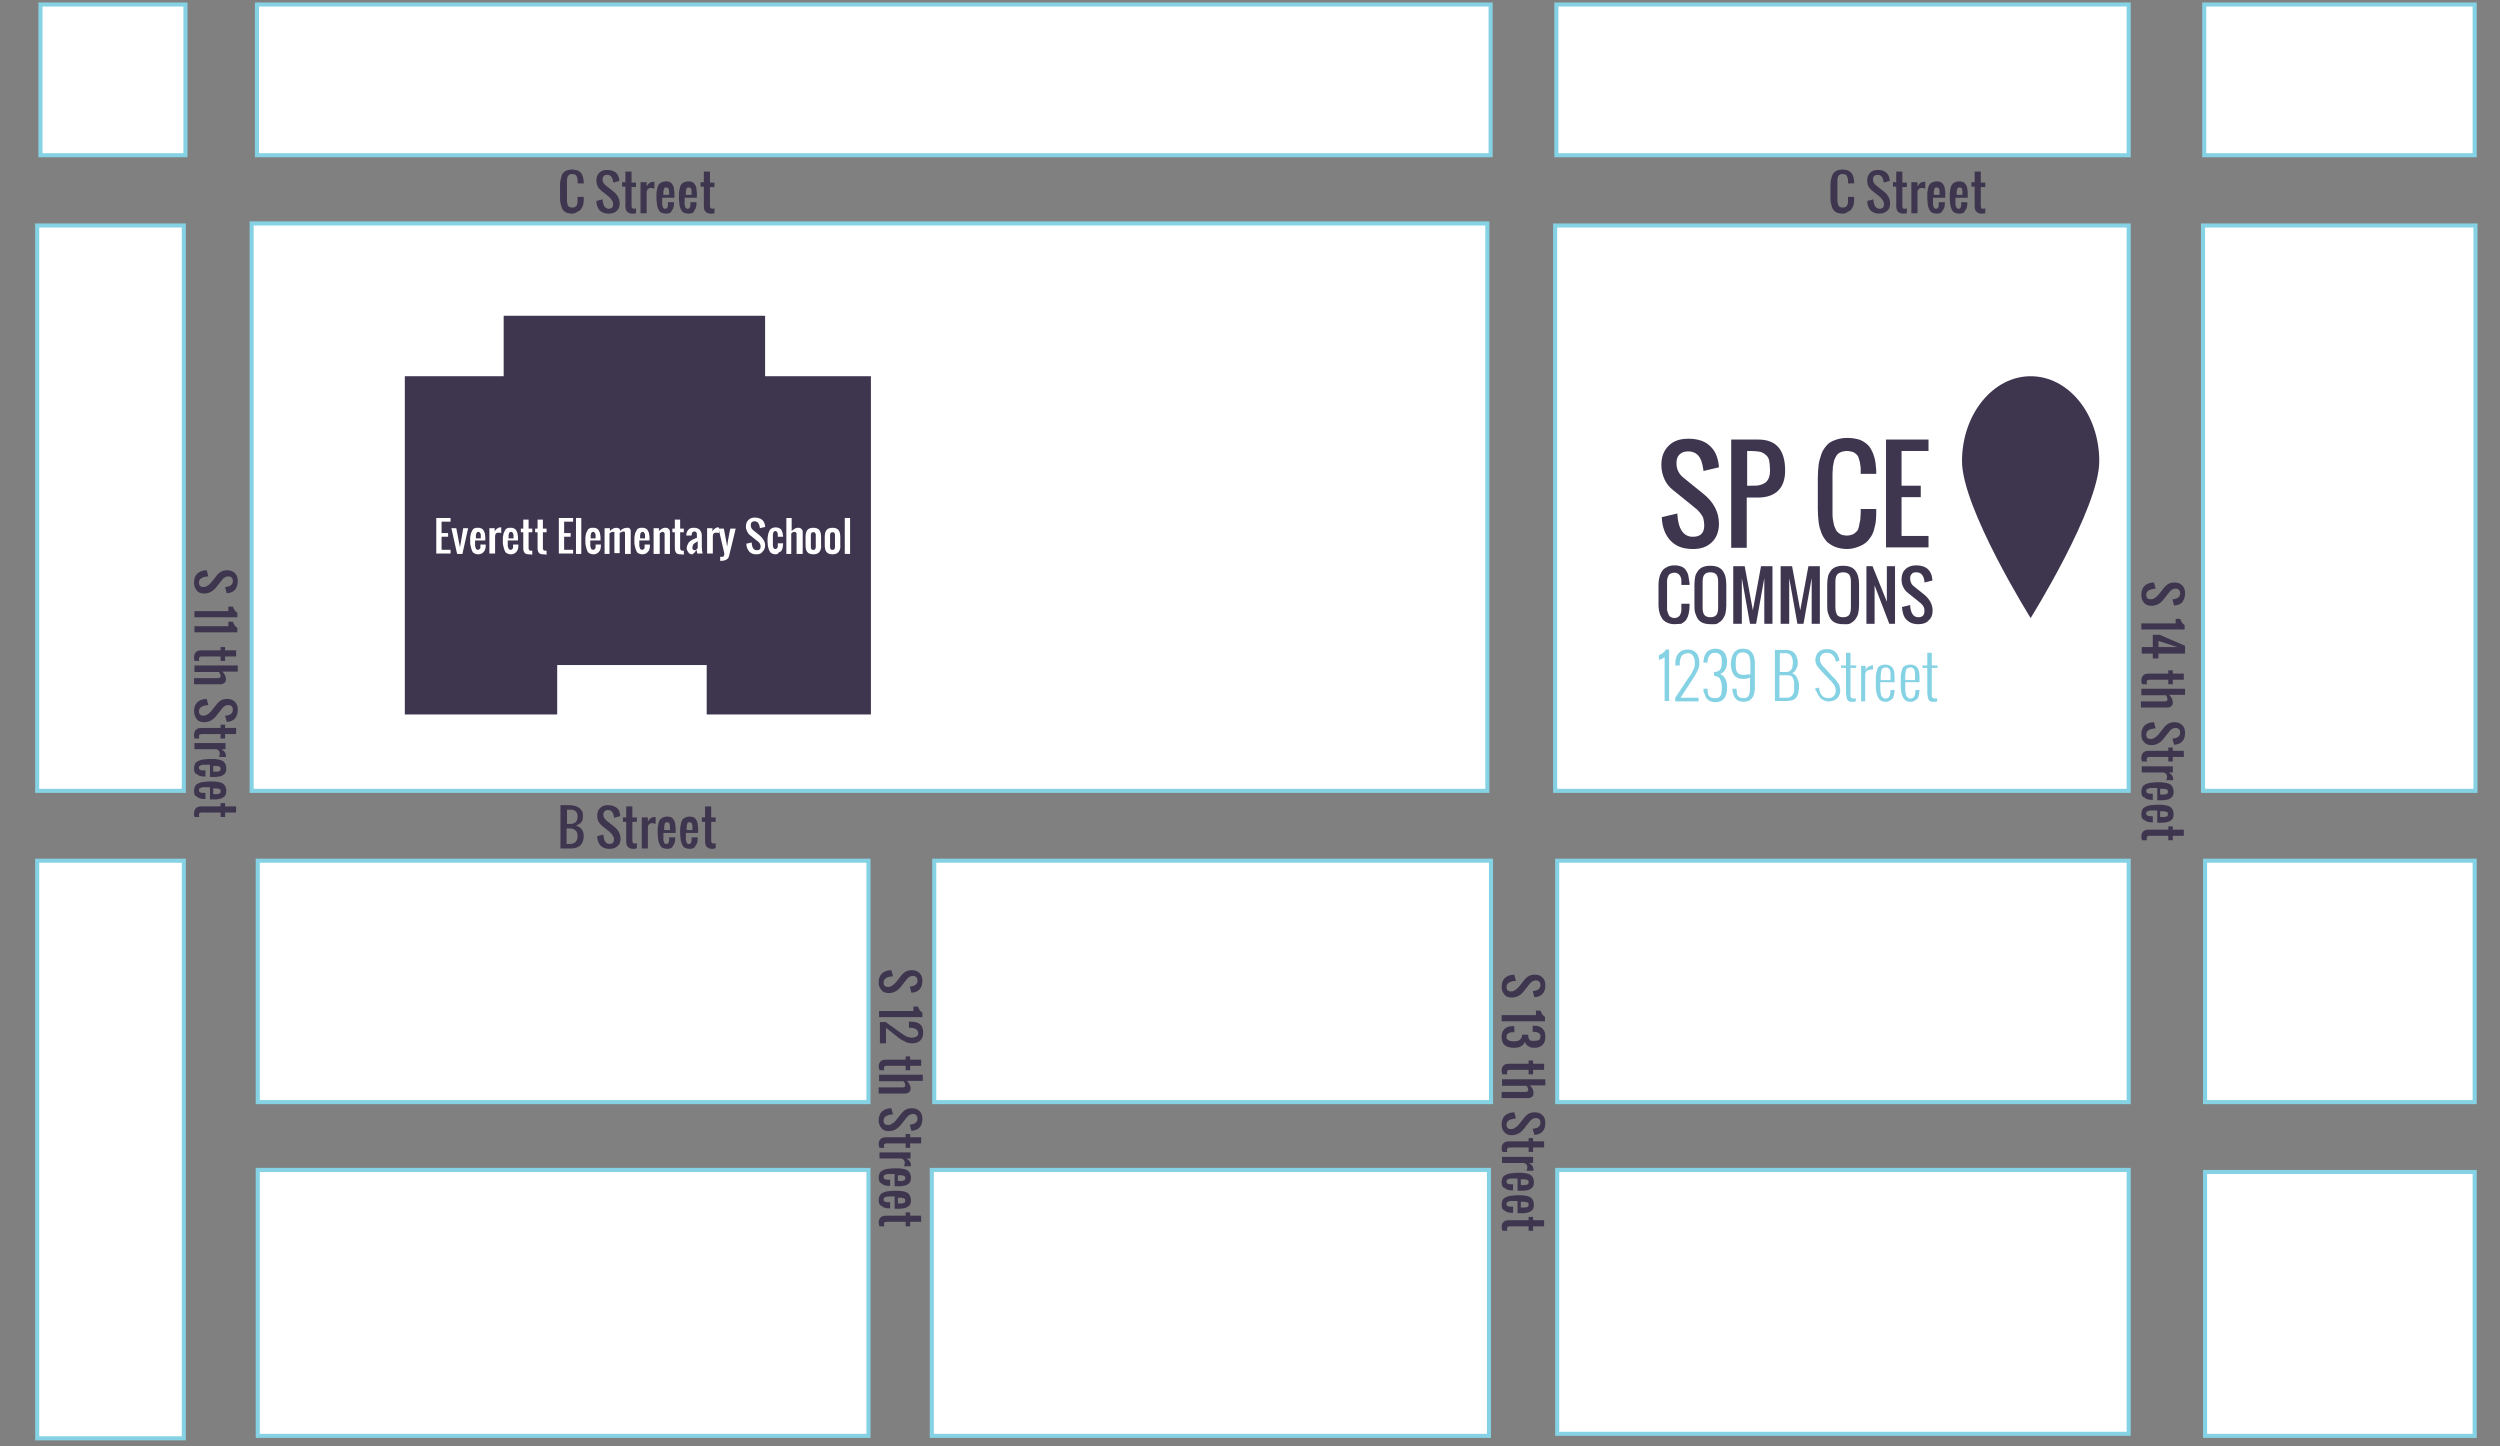 <?xml version="1.0" encoding="utf-8"?>
<!-- Generator: Adobe Illustrator 18.1.0, SVG Export Plug-In . SVG Version: 6.00 Build 0)  -->
<!DOCTYPE svg PUBLIC "-//W3C//DTD SVG 1.1//EN" "http://www.w3.org/Graphics/SVG/1.1/DTD/svg11.dtd">
<svg version="1.1" id="Layer_1" xmlns="http://www.w3.org/2000/svg" xmlns:xlink="http://www.w3.org/1999/xlink" x="0px" y="0px"
	 viewBox="0 221 612 354" enable-background="new 0 221 612 354" xml:space="preserve">
<rect x="0" y="221" width="612" height="354" fill="#808080" stroke="none"/>
<rect x="380.7" y="276.2" fill="#FFFFFF" stroke="#84D2E4" stroke-miterlimit="10" width="140.4" height="138.4"/>
<rect x="61.6" y="275.7" fill="#FFFFFF" stroke="#84D2E4" stroke-miterlimit="10" width="302.5" height="138.9"/>
<rect x="136.4" y="262.6" fill="none" width="133.3" height="33.3"/>
<g enable-background="new    ">
	<path fill="#3E354E" d="M140,273.3c-0.4,0-0.8-0.1-1.2-0.2c-0.3-0.1-0.6-0.3-0.8-0.5c-0.2-0.2-0.4-0.5-0.5-0.8s-0.2-0.7-0.3-1.1
		c-0.1-0.4-0.1-0.8-0.1-1.3v-3c0-0.5,0-0.9,0.1-1.3c0.1-0.4,0.2-0.7,0.3-1.1s0.3-0.6,0.5-0.8c0.2-0.2,0.5-0.4,0.8-0.5
		c0.3-0.1,0.7-0.2,1.2-0.2c0.5,0,0.9,0.1,1.3,0.2c0.4,0.1,0.6,0.4,0.9,0.6c0.2,0.3,0.4,0.6,0.5,1c0.1,0.4,0.2,0.8,0.2,1.3
		c0,0.1,0,0.2,0,0.3h-1.5v-0.3c0-0.2,0-0.4,0-0.5c0-0.1,0-0.3-0.1-0.5c0-0.2-0.1-0.3-0.1-0.4c-0.1-0.1-0.1-0.2-0.2-0.3
		s-0.2-0.2-0.4-0.2s-0.3-0.1-0.5-0.1c-0.2,0-0.5,0-0.6,0.1c-0.2,0.1-0.3,0.2-0.4,0.3c-0.1,0.1-0.2,0.3-0.2,0.5
		c-0.1,0.2-0.1,0.4-0.1,0.6s0,0.4,0,0.7v3.8c0,0.3,0,0.5,0,0.7c0,0.2,0.1,0.4,0.1,0.6s0.1,0.4,0.2,0.5s0.2,0.2,0.4,0.3
		c0.2,0.1,0.4,0.1,0.6,0.1c0.2,0,0.4,0,0.6-0.1c0.2-0.1,0.3-0.2,0.4-0.3s0.2-0.3,0.2-0.5c0.1-0.2,0.1-0.4,0.1-0.6c0-0.2,0-0.4,0-0.7
		v-0.4h1.5v0.4c0,0.5,0,1-0.1,1.4c-0.1,0.4-0.3,0.8-0.5,1.1c-0.2,0.3-0.5,0.6-0.9,0.7C140.9,273.2,140.5,273.3,140,273.3z"/>
	<path fill="#3E354E" d="M149,273.3c-1,0-1.7-0.3-2.2-0.8c-0.5-0.6-0.8-1.3-0.8-2.3l1.5-0.4c0.1,1.5,0.6,2.3,1.5,2.3
		c0.8,0,1.1-0.4,1.1-1.1c0-0.2,0-0.4-0.1-0.6c-0.1-0.2-0.2-0.4-0.3-0.5c-0.1-0.2-0.2-0.3-0.3-0.4s-0.2-0.2-0.4-0.4l-1.9-1.5
		c-0.3-0.3-0.6-0.6-0.8-1c-0.2-0.4-0.3-0.9-0.3-1.4c0-0.8,0.2-1.4,0.7-1.9c0.5-0.5,1.1-0.7,1.9-0.7c0.9,0,1.5,0.2,2.1,0.6
		c0.5,0.4,0.8,1,0.9,1.8c0,0.1,0,0.2,0,0.3l-1.5,0.4c0-0.1,0-0.2,0-0.3c-0.1-0.5-0.2-0.9-0.5-1.2c-0.2-0.3-0.6-0.4-1-0.4
		c-0.4,0-0.6,0.1-0.8,0.3s-0.3,0.5-0.3,0.8c0,0.6,0.3,1.1,0.8,1.5l1.9,1.5c1,0.8,1.5,1.8,1.5,2.9c0,0.8-0.2,1.4-0.7,1.8
		C150.5,273.1,149.8,273.3,149,273.3z"/>
	<path fill="#3E354E" d="M154.8,273.3c-0.6,0-1-0.2-1.3-0.5s-0.4-0.8-0.4-1.4v-4.7h-0.8v-1.1h0.8V263h1.5v2.7h1.1v1.1h-1.1v4.4
		c0,0.3,0,0.5,0.1,0.7c0.1,0.1,0.3,0.2,0.5,0.2c0.1,0,0.3,0,0.5-0.1v1.2C155.4,273.3,155,273.3,154.8,273.3z"/>
	<path fill="#3E354E" d="M156.8,273.2v-7.6h1.5v1c0.2-0.3,0.4-0.6,0.7-0.8c0.3-0.2,0.6-0.3,1-0.3c0,0,0.1,0,0.2,0v1.7
		c-0.3-0.1-0.6-0.2-0.8-0.2c-0.3,0-0.6,0.1-0.8,0.3s-0.3,0.4-0.3,0.8v5.1H156.8z"/>
	<path fill="#3E354E" d="M163,273.3c-0.4,0-0.7-0.1-1-0.2c-0.3-0.1-0.5-0.3-0.6-0.5c-0.2-0.2-0.3-0.5-0.4-0.8
		c-0.1-0.3-0.2-0.6-0.2-1c0-0.3-0.1-0.7-0.1-1.1c0-0.3,0-0.7,0-1c0-0.4,0-0.7,0.1-1.1s0.1-0.6,0.2-0.9c0.1-0.3,0.2-0.5,0.4-0.7
		c0.2-0.2,0.4-0.3,0.6-0.4c0.3-0.1,0.6-0.2,0.9-0.2c0.3,0,0.6,0,0.9,0.1c0.2,0.1,0.5,0.2,0.6,0.4c0.2,0.2,0.3,0.4,0.4,0.6
		c0.1,0.2,0.2,0.5,0.2,0.8s0.1,0.6,0.1,0.9c0,0.3,0,0.6,0,1v0.2h-3v0.4c0,0.1,0,0.1,0,0.2c0,0.1,0,0.3,0,0.5c0,0.2,0,0.3,0,0.5
		s0,0.3,0.1,0.4c0,0.1,0.1,0.3,0.1,0.4s0.1,0.2,0.2,0.2c0.1,0.1,0.2,0.1,0.3,0.1c0.2,0,0.3,0,0.4-0.1c0.1-0.1,0.2-0.2,0.2-0.3
		c0-0.1,0.1-0.2,0.1-0.4c0-0.1,0-0.3,0-0.5v-0.3h1.5v0.3c0,0.8-0.2,1.4-0.6,1.8C164.3,273.1,163.8,273.3,163,273.3z M162.3,268.7
		h1.5v-0.5c0-0.2,0-0.4,0-0.5c0-0.1-0.1-0.3-0.1-0.4s-0.1-0.3-0.2-0.3c-0.1-0.1-0.2-0.1-0.4-0.1c-0.2,0-0.3,0-0.4,0.1
		c-0.1,0.1-0.2,0.2-0.2,0.4c0,0.2-0.1,0.3-0.1,0.5c0,0.1,0,0.3,0,0.5V268.7z"/>
	<path fill="#3E354E" d="M168.5,273.3c-0.4,0-0.7-0.1-1-0.2c-0.3-0.1-0.5-0.3-0.6-0.5c-0.2-0.2-0.3-0.5-0.4-0.8
		c-0.1-0.3-0.2-0.6-0.2-1c0-0.3-0.1-0.7-0.1-1.1c0-0.3,0-0.7,0-1c0-0.4,0-0.7,0.1-1.1s0.1-0.6,0.2-0.9c0.1-0.3,0.2-0.5,0.4-0.7
		c0.2-0.2,0.4-0.3,0.6-0.4c0.3-0.1,0.6-0.2,0.9-0.2c0.3,0,0.6,0,0.9,0.1c0.2,0.1,0.5,0.2,0.6,0.4c0.2,0.2,0.3,0.4,0.4,0.6
		c0.1,0.2,0.2,0.5,0.2,0.8s0.1,0.6,0.1,0.9c0,0.3,0,0.6,0,1v0.2h-3v0.4c0,0.1,0,0.1,0,0.2c0,0.1,0,0.3,0,0.5c0,0.2,0,0.3,0,0.5
		s0,0.3,0.1,0.4c0,0.1,0.1,0.3,0.1,0.4s0.1,0.2,0.2,0.2c0.1,0.1,0.2,0.1,0.3,0.1c0.2,0,0.3,0,0.4-0.1c0.1-0.1,0.2-0.2,0.2-0.3
		c0-0.1,0.1-0.2,0.1-0.4c0-0.1,0-0.3,0-0.5v-0.3h1.5v0.3c0,0.8-0.2,1.4-0.6,1.8C169.9,273.1,169.3,273.3,168.5,273.3z M167.8,268.7
		h1.5v-0.5c0-0.2,0-0.4,0-0.5c0-0.1-0.1-0.3-0.1-0.4s-0.1-0.3-0.2-0.3c-0.1-0.1-0.2-0.1-0.4-0.1c-0.2,0-0.3,0-0.4,0.1
		c-0.1,0.1-0.2,0.2-0.2,0.4c0,0.2-0.1,0.3-0.1,0.5c0,0.1,0,0.3,0,0.5V268.7z"/>
	<path fill="#3E354E" d="M174,273.3c-0.6,0-1-0.2-1.3-0.5s-0.4-0.8-0.4-1.4v-4.7h-0.8v-1.1h0.8V263h1.5v2.7h1.1v1.1h-1.1v4.4
		c0,0.3,0,0.5,0.1,0.7c0.1,0.1,0.3,0.2,0.5,0.2c0.1,0,0.3,0,0.5-0.1v1.2C174.6,273.3,174.3,273.3,174,273.3z"/>
</g>
<rect x="136.4" y="418.2" fill="none" width="133.3" height="33.3"/>
<g enable-background="new    ">
	<path fill="#3E354E" d="M137.2,428.7v-10.6h2.3c0.5,0,0.9,0.1,1.3,0.2s0.7,0.3,1,0.5c0.3,0.2,0.5,0.5,0.7,0.8
		c0.2,0.3,0.2,0.7,0.2,1.2c0,0.7-0.1,1.2-0.4,1.5c-0.3,0.3-0.7,0.6-1.3,0.8c0.6,0.2,1.1,0.5,1.4,0.9c0.3,0.4,0.5,1,0.5,1.7
		c0,0.9-0.3,1.7-0.8,2.2c-0.5,0.5-1.3,0.8-2.2,0.8H137.2z M138.7,422.7h0.8c1.3,0,1.9-0.6,1.9-1.9c0-0.2,0-0.4-0.1-0.6
		c-0.1-0.2-0.1-0.3-0.2-0.4c-0.1-0.1-0.2-0.2-0.3-0.3s-0.3-0.1-0.4-0.2c-0.1,0-0.3-0.1-0.5-0.1c-0.2,0-0.4,0-0.5,0s-0.4,0-0.6,0
		V422.7z M138.7,427.6h0.8c0.7,0,1.1-0.2,1.4-0.5c0.3-0.3,0.5-0.8,0.5-1.4c0-0.7-0.2-1.1-0.5-1.4c-0.3-0.3-0.8-0.5-1.4-0.5h-0.8
		V427.6z"/>
	<path fill="#3E354E" d="M149.2,428.8c-1,0-1.7-0.3-2.2-0.8c-0.5-0.6-0.8-1.3-0.8-2.3l1.5-0.4c0.1,1.5,0.6,2.3,1.5,2.3
		c0.8,0,1.1-0.4,1.1-1.1c0-0.2,0-0.4-0.1-0.6c-0.1-0.2-0.2-0.4-0.3-0.5c-0.1-0.2-0.2-0.3-0.3-0.4s-0.2-0.2-0.4-0.4l-1.9-1.5
		c-0.3-0.3-0.6-0.6-0.8-1c-0.2-0.4-0.3-0.9-0.3-1.4c0-0.8,0.2-1.4,0.7-1.9c0.5-0.5,1.1-0.7,1.9-0.7c0.9,0,1.5,0.2,2.1,0.6
		s0.8,1,0.9,1.8c0,0.1,0,0.2,0,0.3l-1.5,0.4c0-0.1,0-0.2,0-0.3c-0.1-0.5-0.2-0.9-0.5-1.2c-0.2-0.3-0.6-0.4-1-0.4
		c-0.4,0-0.6,0.1-0.8,0.3s-0.3,0.5-0.3,0.8c0,0.6,0.3,1.1,0.8,1.5l1.9,1.5c1,0.8,1.5,1.8,1.5,2.9c0,0.8-0.2,1.4-0.7,1.8
		C150.7,428.6,150,428.8,149.2,428.8z"/>
	<path fill="#3E354E" d="M155,428.8c-0.6,0-1-0.2-1.3-0.5c-0.3-0.3-0.4-0.8-0.4-1.4v-4.7h-0.8v-1.1h0.8v-2.7h1.5v2.7h1.1v1.1h-1.1
		v4.4c0,0.3,0,0.5,0.1,0.7c0.1,0.1,0.3,0.2,0.5,0.2c0.1,0,0.3,0,0.5-0.1v1.2C155.6,428.8,155.3,428.8,155,428.8z"/>
	<path fill="#3E354E" d="M157.1,428.7v-7.6h1.5v1c0.2-0.3,0.4-0.6,0.7-0.8c0.3-0.2,0.6-0.3,1-0.3c0,0,0.1,0,0.2,0v1.7
		c-0.3-0.1-0.6-0.2-0.8-0.2c-0.3,0-0.6,0.1-0.8,0.3s-0.3,0.4-0.3,0.8v5.1H157.1z"/>
	<path fill="#3E354E" d="M163.3,428.8c-0.4,0-0.7-0.1-1-0.2c-0.3-0.1-0.5-0.3-0.6-0.5s-0.3-0.5-0.4-0.8c-0.1-0.3-0.2-0.6-0.2-1
		s-0.1-0.7-0.1-1.1c0-0.3,0-0.7,0-1c0-0.4,0-0.7,0.1-1.1s0.1-0.6,0.2-0.9s0.2-0.5,0.4-0.7c0.2-0.2,0.4-0.3,0.6-0.4
		c0.3-0.1,0.6-0.2,0.9-0.2c0.3,0,0.6,0,0.9,0.1s0.5,0.2,0.6,0.4c0.2,0.2,0.3,0.4,0.4,0.6s0.2,0.5,0.2,0.8s0.1,0.6,0.1,0.9s0,0.6,0,1
		v0.2h-3v0.4c0,0.1,0,0.1,0,0.2c0,0.1,0,0.3,0,0.5c0,0.2,0,0.3,0,0.5c0,0.2,0,0.3,0.1,0.4c0,0.1,0.1,0.3,0.1,0.4s0.1,0.2,0.2,0.2
		c0.1,0.1,0.2,0.1,0.3,0.1c0.2,0,0.3,0,0.4-0.1c0.1-0.1,0.2-0.2,0.2-0.3c0-0.1,0.1-0.2,0.1-0.4c0-0.1,0-0.3,0-0.5v-0.3h1.5v0.3
		c0,0.8-0.2,1.4-0.6,1.8C164.6,428.6,164,428.8,163.3,428.8z M162.5,424.2h1.5v-0.5c0-0.2,0-0.4,0-0.5c0-0.2-0.1-0.3-0.1-0.5
		c0-0.1-0.1-0.3-0.2-0.3c-0.1-0.1-0.2-0.1-0.4-0.1c-0.2,0-0.3,0-0.4,0.1c-0.1,0.1-0.2,0.2-0.2,0.4c0,0.2-0.1,0.3-0.1,0.5
		c0,0.1,0,0.3,0,0.5V424.2z"/>
	<path fill="#3E354E" d="M168.8,428.8c-0.4,0-0.7-0.1-1-0.2c-0.3-0.1-0.5-0.3-0.6-0.5s-0.3-0.5-0.4-0.8c-0.1-0.3-0.2-0.6-0.2-1
		s-0.1-0.7-0.1-1.1c0-0.3,0-0.7,0-1c0-0.4,0-0.7,0.1-1.1s0.1-0.6,0.2-0.9s0.2-0.5,0.4-0.7c0.2-0.2,0.4-0.3,0.6-0.4
		c0.3-0.1,0.6-0.2,0.9-0.2c0.3,0,0.6,0,0.9,0.1s0.5,0.2,0.6,0.4c0.2,0.2,0.3,0.4,0.4,0.6s0.2,0.5,0.2,0.8s0.1,0.6,0.1,0.9s0,0.6,0,1
		v0.2h-3v0.4c0,0.1,0,0.1,0,0.2c0,0.1,0,0.3,0,0.5c0,0.2,0,0.3,0,0.5c0,0.2,0,0.3,0.1,0.4c0,0.1,0.1,0.3,0.1,0.4s0.1,0.2,0.2,0.2
		c0.1,0.1,0.2,0.1,0.3,0.1c0.2,0,0.3,0,0.4-0.1c0.1-0.1,0.2-0.2,0.2-0.3c0-0.1,0.1-0.2,0.1-0.4c0-0.1,0-0.3,0-0.5v-0.3h1.5v0.3
		c0,0.8-0.2,1.4-0.6,1.8C170.1,428.6,169.5,428.8,168.8,428.8z M168,424.2h1.5v-0.5c0-0.2,0-0.4,0-0.5c0-0.2-0.1-0.3-0.1-0.5
		c0-0.1-0.1-0.3-0.2-0.3c-0.1-0.1-0.2-0.1-0.4-0.1c-0.2,0-0.3,0-0.4,0.1c-0.1,0.1-0.2,0.2-0.2,0.4c0,0.2-0.1,0.3-0.1,0.5
		c0,0.1,0,0.3,0,0.5V424.2z"/>
	<path fill="#3E354E" d="M174.3,428.8c-0.6,0-1-0.2-1.3-0.5c-0.3-0.3-0.4-0.8-0.4-1.4v-4.7h-0.8v-1.1h0.8v-2.7h1.5v2.7h1.1v1.1h-1.1
		v4.4c0,0.3,0,0.5,0.1,0.7c0.1,0.1,0.3,0.2,0.5,0.2c0.1,0,0.3,0,0.5-0.1v1.2C174.8,428.8,174.5,428.8,174.3,428.8z"/>
</g>
<rect x="192.5" y="458.1" fill="none" width="33.3" height="133.3"/>
<g enable-background="new    ">
	<path fill="#3E354E" d="M215.1,461.5c0-1,0.3-1.7,0.8-2.2c0.6-0.5,1.3-0.8,2.3-0.8l0.4,1.5c-1.5,0.1-2.3,0.6-2.3,1.5
		c0,0.8,0.4,1.1,1.1,1.1c0.2,0,0.4,0,0.6-0.1c0.2-0.1,0.4-0.2,0.5-0.3s0.3-0.2,0.4-0.3c0.1-0.1,0.2-0.2,0.4-0.4l1.5-1.9
		c0.3-0.3,0.6-0.6,1-0.8c0.4-0.2,0.9-0.3,1.4-0.3c0.8,0,1.4,0.2,1.9,0.7s0.7,1.1,0.7,1.9c0,0.9-0.2,1.5-0.6,2
		c-0.4,0.5-1,0.8-1.8,0.9c-0.1,0-0.2,0-0.3,0l-0.4-1.5c0.1,0,0.2,0,0.3,0c0.5-0.1,0.9-0.2,1.2-0.5c0.3-0.2,0.4-0.6,0.4-1
		c0-0.4-0.1-0.6-0.3-0.8s-0.5-0.3-0.8-0.3c-0.6,0-1.1,0.3-1.5,0.8l-1.5,1.9c-0.8,1-1.8,1.5-2.9,1.5c-0.8,0-1.4-0.2-1.8-0.7
		S215.1,462.4,215.1,461.5z"/>
	<path fill="#3E354E" d="M215.3,468.5h8.3v-1.1h1.1c0.3,0.8,0.7,1.3,1.1,1.5v1.1h-10.6V468.5z"/>
	<path fill="#3E354E" d="M215.3,471.2h1.5l3.8,2.7c0,0,0.1,0.1,0.3,0.2s0.2,0.2,0.3,0.2s0.1,0.1,0.3,0.2s0.2,0.1,0.3,0.2
		c0.1,0,0.2,0.1,0.3,0.1c0.1,0.1,0.3,0.1,0.4,0.1c0.1,0,0.2,0,0.4,0.1s0.3,0,0.4,0c0.4,0,0.8-0.1,1.1-0.3s0.4-0.5,0.4-0.8
		c0-0.2-0.1-0.4-0.2-0.6c-0.1-0.2-0.3-0.3-0.4-0.4s-0.4-0.1-0.6-0.2s-0.4-0.1-0.7-0.1h-0.4v-1.5h0.4c1,0,1.8,0.2,2.3,0.6
		c0.5,0.4,0.8,1.1,0.8,2c0,0.9-0.2,1.5-0.7,2c-0.5,0.5-1.2,0.7-2,0.7c-0.3,0-0.6,0-0.9-0.1c-0.3-0.1-0.6-0.1-0.8-0.3
		s-0.5-0.2-0.6-0.3c-0.2-0.1-0.4-0.2-0.7-0.4l-3.4-2.7v3.8h-1.5V471.2z"/>
	<path fill="#3E354E" d="M215.1,482.1c0-0.6,0.2-1,0.5-1.3s0.8-0.4,1.4-0.4h4.7v-0.8h1.1v0.8h2.7v1.5h-2.7v1.1h-1.1v-1.1h-4.4
		c-0.3,0-0.5,0-0.7,0.1s-0.2,0.3-0.2,0.5c0,0.1,0,0.3,0.1,0.5h-1.2C215.2,482.6,215.1,482.3,215.1,482.1z"/>
	<path fill="#3E354E" d="M215.3,484.1h10.6v1.5H222c0.2,0.2,0.4,0.4,0.5,0.6c0.1,0.1,0.2,0.3,0.3,0.6c0.1,0.2,0.1,0.5,0.1,0.8
		c0,0.3-0.1,0.6-0.4,0.8s-0.5,0.3-0.9,0.3h-6.5v-1.5h5.7c0.3,0,0.5,0,0.6-0.1c0.1-0.1,0.2-0.2,0.2-0.4c0-0.3-0.1-0.6-0.4-1h-6V484.1
		z"/>
	<path fill="#3E354E" d="M215.1,495.3c0-1,0.3-1.7,0.8-2.2c0.6-0.5,1.3-0.8,2.3-0.8l0.4,1.5c-1.5,0.1-2.3,0.6-2.3,1.5
		c0,0.8,0.4,1.1,1.1,1.1c0.2,0,0.4,0,0.6-0.1c0.2-0.1,0.4-0.2,0.5-0.3s0.3-0.2,0.4-0.3c0.1-0.1,0.2-0.2,0.4-0.4l1.5-1.9
		c0.3-0.3,0.6-0.6,1-0.8c0.4-0.2,0.9-0.3,1.4-0.3c0.8,0,1.4,0.2,1.9,0.7s0.7,1.1,0.7,1.9c0,0.9-0.2,1.5-0.6,2
		c-0.4,0.5-1,0.8-1.8,0.9c-0.1,0-0.2,0-0.3,0l-0.4-1.5c0.1,0,0.2,0,0.3,0c0.5-0.1,0.9-0.2,1.2-0.5c0.3-0.2,0.4-0.6,0.4-1
		c0-0.4-0.1-0.6-0.3-0.8s-0.5-0.3-0.8-0.3c-0.6,0-1.1,0.3-1.5,0.8l-1.5,1.9c-0.8,1-1.8,1.5-2.9,1.5c-0.8,0-1.4-0.2-1.8-0.7
		S215.1,496.1,215.1,495.3z"/>
	<path fill="#3E354E" d="M215.1,501.1c0-0.6,0.2-1,0.5-1.3s0.8-0.4,1.4-0.4h4.7v-0.8h1.1v0.8h2.7v1.5h-2.7v1.1h-1.1v-1.1h-4.4
		c-0.3,0-0.5,0-0.7,0.1s-0.2,0.3-0.2,0.5c0,0.1,0,0.3,0.1,0.5h-1.2C215.2,501.6,215.1,501.3,215.1,501.1z"/>
	<path fill="#3E354E" d="M215.3,503.1h7.6v1.5h-1c0.3,0.2,0.6,0.4,0.8,0.7c0.2,0.3,0.3,0.6,0.3,1c0,0,0,0.1,0,0.2h-1.7
		c0.1-0.3,0.2-0.6,0.2-0.8c0-0.3-0.1-0.6-0.3-0.8s-0.4-0.3-0.8-0.3h-5.1V503.1z"/>
	<path fill="#3E354E" d="M215.1,509.3c0-0.4,0.1-0.7,0.2-1c0.1-0.3,0.3-0.5,0.5-0.6c0.2-0.2,0.5-0.3,0.8-0.4c0.3-0.1,0.6-0.2,1-0.2
		c0.3,0,0.7-0.1,1.1-0.1c0.3,0,0.7,0,1,0c0.4,0,0.7,0,1.1,0.1c0.3,0,0.6,0.1,0.9,0.2c0.3,0.1,0.5,0.2,0.7,0.4
		c0.2,0.2,0.3,0.4,0.4,0.6c0.1,0.3,0.2,0.6,0.2,0.9c0,0.3,0,0.6-0.1,0.9c-0.1,0.2-0.2,0.5-0.4,0.6c-0.2,0.2-0.4,0.3-0.6,0.4
		c-0.2,0.1-0.5,0.2-0.8,0.2c-0.3,0.1-0.6,0.1-0.9,0.1c-0.3,0-0.6,0-1,0H219v-3h-0.4c-0.1,0-0.1,0-0.2,0c-0.1,0-0.3,0-0.5,0
		c-0.2,0-0.3,0-0.5,0s-0.3,0-0.4,0.1c-0.1,0-0.3,0.1-0.4,0.1c-0.1,0.1-0.2,0.1-0.2,0.2c-0.1,0.1-0.1,0.2-0.1,0.3
		c0,0.2,0,0.3,0.1,0.4c0.1,0.1,0.2,0.2,0.3,0.2c0.1,0,0.2,0.1,0.4,0.1c0.1,0,0.3,0,0.5,0h0.3v1.5h-0.3c-0.8,0-1.4-0.2-1.8-0.6
		C215.4,510.6,215.1,510.1,215.1,509.3z M219.8,508.6v1.5h0.5c0.2,0,0.4,0,0.5,0c0.1,0,0.3-0.1,0.4-0.1c0.1,0,0.3-0.1,0.3-0.2
		c0.1-0.1,0.1-0.2,0.1-0.4c0-0.2,0-0.3-0.1-0.4c-0.1-0.1-0.2-0.2-0.4-0.2c-0.2,0-0.3-0.1-0.5-0.1s-0.3,0-0.5,0H219.8z"/>
	<path fill="#3E354E" d="M215.1,514.8c0-0.4,0.1-0.7,0.2-1c0.1-0.3,0.3-0.5,0.5-0.6c0.2-0.2,0.5-0.3,0.8-0.4c0.3-0.1,0.6-0.2,1-0.2
		c0.3,0,0.7-0.1,1.1-0.1c0.3,0,0.7,0,1,0c0.4,0,0.7,0,1.1,0.1c0.3,0,0.6,0.1,0.9,0.2c0.3,0.1,0.5,0.2,0.7,0.4
		c0.2,0.2,0.3,0.4,0.4,0.6c0.1,0.3,0.2,0.6,0.2,0.9c0,0.3,0,0.6-0.1,0.9c-0.1,0.2-0.2,0.5-0.4,0.6c-0.2,0.2-0.4,0.3-0.6,0.4
		c-0.2,0.1-0.5,0.2-0.8,0.2c-0.3,0.1-0.6,0.1-0.9,0.1c-0.3,0-0.6,0-1,0H219v-3h-0.4c-0.1,0-0.1,0-0.2,0c-0.1,0-0.3,0-0.5,0
		c-0.2,0-0.3,0-0.5,0s-0.3,0-0.4,0.1c-0.1,0-0.3,0.1-0.4,0.1c-0.1,0.1-0.2,0.1-0.2,0.2c-0.1,0.1-0.1,0.2-0.1,0.3
		c0,0.2,0,0.3,0.1,0.4c0.1,0.1,0.2,0.2,0.3,0.2c0.1,0,0.2,0.1,0.4,0.1c0.1,0,0.3,0,0.5,0h0.3v1.5h-0.3c-0.8,0-1.4-0.2-1.8-0.6
		C215.4,516.1,215.1,515.6,215.1,514.8z M219.8,514.1v1.5h0.5c0.2,0,0.4,0,0.5,0c0.1,0,0.3-0.1,0.4-0.1c0.1,0,0.3-0.1,0.3-0.2
		c0.1-0.1,0.1-0.2,0.1-0.4c0-0.2,0-0.3-0.1-0.4c-0.1-0.1-0.2-0.2-0.4-0.2c-0.2,0-0.3-0.1-0.5-0.1s-0.3,0-0.5,0H219.8z"/>
	<path fill="#3E354E" d="M215.1,520.3c0-0.6,0.2-1,0.5-1.3s0.8-0.4,1.4-0.4h4.7v-0.8h1.1v0.8h2.7v1.5h-2.7v1.1h-1.1v-1.1h-4.4
		c-0.3,0-0.5,0-0.7,0.1s-0.2,0.3-0.2,0.5c0,0.1,0,0.3,0.1,0.5h-1.2C215.2,520.9,215.1,520.6,215.1,520.3z"/>
</g>
<rect x="345" y="459.1" fill="none" width="33.3" height="133.3"/>
<g enable-background="new    ">
	<path fill="#3E354E" d="M367.6,462.6c0-1,0.3-1.7,0.8-2.2c0.6-0.5,1.3-0.8,2.3-0.8l0.4,1.5c-1.5,0.1-2.3,0.6-2.3,1.5
		c0,0.8,0.4,1.1,1.1,1.1c0.2,0,0.4,0,0.6-0.1c0.2-0.1,0.4-0.2,0.5-0.3c0.2-0.1,0.3-0.2,0.4-0.3c0.1-0.1,0.2-0.2,0.4-0.4l1.5-1.9
		c0.3-0.3,0.6-0.6,1-0.8c0.4-0.2,0.9-0.3,1.4-0.3c0.8,0,1.4,0.2,1.9,0.7c0.5,0.5,0.7,1.1,0.7,1.9c0,0.9-0.2,1.5-0.6,2
		s-1,0.8-1.8,0.9c-0.1,0-0.2,0-0.3,0l-0.4-1.5c0.1,0,0.2,0,0.3,0c0.5-0.1,0.9-0.2,1.2-0.5s0.4-0.6,0.4-1c0-0.4-0.1-0.6-0.3-0.8
		s-0.5-0.3-0.8-0.3c-0.6,0-1.1,0.3-1.5,0.8l-1.5,1.9c-0.8,1-1.8,1.5-2.9,1.5c-0.8,0-1.4-0.2-1.8-0.7
		C367.9,464,367.6,463.4,367.6,462.6z"/>
	<path fill="#3E354E" d="M367.7,469.5h8.3v-1.1h1.1c0.3,0.8,0.7,1.3,1.1,1.5v1.1h-10.6V469.5z"/>
	<path fill="#3E354E" d="M367.6,474.9c0-0.9,0.2-1.5,0.7-2c0.5-0.5,1.2-0.7,2-0.7h0.4v1.5c-0.2,0-0.4,0-0.6,0c-0.2,0-0.3,0-0.5,0.1
		c-0.2,0-0.3,0.1-0.4,0.2s-0.2,0.2-0.3,0.3c-0.1,0.1-0.1,0.3-0.1,0.5s0,0.4,0.1,0.5c0.1,0.1,0.2,0.3,0.3,0.3
		c0.1,0.1,0.2,0.1,0.4,0.2c0.2,0,0.3,0.1,0.5,0.1c0.2,0,0.4,0,0.6,0c0.6,0,1.1-0.1,1.4-0.4c0.3-0.2,0.5-0.6,0.5-1.2h1.5
		c0,0.6,0.1,0.9,0.3,1.2s0.6,0.3,1.2,0.3c0.5,0,0.9-0.1,1.1-0.2c0.3-0.2,0.4-0.5,0.4-0.9c0-0.2,0-0.4-0.1-0.5
		c-0.1-0.1-0.2-0.3-0.3-0.3s-0.2-0.1-0.4-0.2c-0.2,0-0.3-0.1-0.5-0.1s-0.4,0-0.6,0v-1.5h0.4c0.9,0,1.5,0.2,2,0.7
		c0.5,0.5,0.7,1.1,0.7,2c0,0.9-0.2,1.5-0.7,2s-1.2,0.7-2,0.7c-0.6,0-1.1-0.1-1.5-0.4c-0.4-0.3-0.7-0.6-0.8-1.1
		c-0.2,0.5-0.5,0.9-0.9,1.1c-0.5,0.3-1,0.4-1.7,0.4c-1,0-1.8-0.2-2.3-0.6C367.9,476.5,367.6,475.8,367.6,474.9z"/>
	<path fill="#3E354E" d="M367.6,483.1c0-0.6,0.2-1,0.5-1.3c0.3-0.3,0.8-0.4,1.4-0.4h4.7v-0.8h1.1v0.8h2.7v1.5h-2.7v1.1h-1.1v-1.1
		h-4.4c-0.3,0-0.5,0-0.7,0.1c-0.1,0.1-0.2,0.3-0.2,0.5c0,0.1,0,0.3,0.1,0.5h-1.2C367.7,483.7,367.6,483.4,367.6,483.1z"/>
	<path fill="#3E354E" d="M367.7,485.2h10.6v1.5h-3.8c0.2,0.2,0.4,0.4,0.5,0.6c0.1,0.1,0.2,0.3,0.3,0.6c0.1,0.2,0.1,0.5,0.1,0.8
		c0,0.3-0.1,0.6-0.4,0.8c-0.2,0.2-0.5,0.3-0.9,0.3h-6.5v-1.5h5.7c0.3,0,0.5,0,0.6-0.1c0.1-0.1,0.2-0.2,0.2-0.4c0-0.3-0.1-0.6-0.4-1
		h-6V485.2z"/>
	<path fill="#3E354E" d="M367.6,496.3c0-1,0.3-1.7,0.8-2.2c0.6-0.5,1.3-0.8,2.3-0.8l0.4,1.5c-1.5,0.1-2.3,0.6-2.3,1.5
		c0,0.8,0.4,1.1,1.1,1.1c0.2,0,0.4,0,0.6-0.1c0.2-0.1,0.4-0.2,0.5-0.3c0.2-0.1,0.3-0.2,0.4-0.3c0.1-0.1,0.2-0.2,0.4-0.4l1.5-1.9
		c0.3-0.3,0.6-0.6,1-0.8c0.4-0.2,0.9-0.3,1.4-0.3c0.8,0,1.4,0.2,1.9,0.7c0.5,0.5,0.7,1.1,0.7,1.9c0,0.9-0.2,1.5-0.6,2
		s-1,0.8-1.8,0.9c-0.1,0-0.2,0-0.3,0l-0.4-1.5c0.1,0,0.2,0,0.3,0c0.5-0.1,0.9-0.2,1.2-0.5s0.4-0.6,0.4-1c0-0.4-0.1-0.6-0.3-0.8
		s-0.5-0.3-0.8-0.3c-0.6,0-1.1,0.3-1.5,0.8l-1.5,1.9c-0.8,1-1.8,1.5-2.9,1.5c-0.8,0-1.4-0.2-1.8-0.7
		C367.9,497.8,367.6,497.1,367.6,496.3z"/>
	<path fill="#3E354E" d="M367.6,502.1c0-0.6,0.2-1,0.5-1.3c0.3-0.3,0.8-0.4,1.4-0.4h4.7v-0.8h1.1v0.8h2.7v1.5h-2.7v1.1h-1.1v-1.1
		h-4.4c-0.3,0-0.5,0-0.7,0.1c-0.1,0.1-0.2,0.3-0.2,0.5c0,0.1,0,0.3,0.1,0.5h-1.2C367.7,502.7,367.6,502.4,367.6,502.1z"/>
	<path fill="#3E354E" d="M367.7,504.2h7.6v1.5h-1c0.3,0.2,0.6,0.4,0.8,0.7c0.2,0.3,0.3,0.6,0.3,1c0,0,0,0.1,0,0.2h-1.7
		c0.1-0.3,0.2-0.6,0.2-0.8c0-0.3-0.1-0.6-0.3-0.8s-0.4-0.3-0.8-0.3h-5.1V504.2z"/>
	<path fill="#3E354E" d="M367.6,510.4c0-0.4,0.1-0.7,0.2-1s0.3-0.5,0.5-0.6c0.2-0.2,0.5-0.3,0.8-0.4c0.3-0.1,0.6-0.2,1-0.2
		c0.3,0,0.7-0.1,1.1-0.1c0.3,0,0.7,0,1,0c0.4,0,0.7,0,1.1,0.1c0.3,0,0.6,0.1,0.9,0.2s0.5,0.2,0.7,0.4c0.2,0.2,0.3,0.4,0.4,0.6
		c0.1,0.3,0.2,0.6,0.2,0.9c0,0.3,0,0.6-0.1,0.9c-0.1,0.2-0.2,0.5-0.4,0.6c-0.2,0.2-0.4,0.3-0.6,0.4s-0.5,0.2-0.8,0.2
		c-0.3,0.1-0.6,0.1-0.9,0.1s-0.6,0-1,0h-0.2v-3h-0.4c-0.1,0-0.1,0-0.2,0c-0.1,0-0.3,0-0.5,0c-0.2,0-0.3,0-0.5,0
		c-0.2,0-0.3,0-0.4,0.1c-0.1,0-0.3,0.1-0.4,0.1c-0.1,0.1-0.2,0.1-0.2,0.2c-0.1,0.1-0.1,0.2-0.1,0.3c0,0.2,0,0.3,0.1,0.4
		c0.1,0.1,0.2,0.2,0.3,0.2c0.1,0,0.2,0.1,0.4,0.1s0.3,0,0.5,0h0.3v1.5h-0.3c-0.8,0-1.4-0.2-1.8-0.6
		C367.8,511.7,367.6,511.1,367.6,510.4z M372.3,509.6v1.5h0.5c0.2,0,0.4,0,0.5,0c0.2,0,0.3-0.1,0.5-0.1c0.1,0,0.3-0.1,0.3-0.2
		c0.1-0.1,0.1-0.2,0.1-0.4c0-0.2,0-0.3-0.1-0.4c-0.1-0.1-0.2-0.2-0.4-0.2c-0.2,0-0.3-0.1-0.5-0.1c-0.1,0-0.3,0-0.5,0H372.3z"/>
	<path fill="#3E354E" d="M367.6,515.9c0-0.4,0.1-0.7,0.2-1s0.3-0.5,0.5-0.6c0.2-0.2,0.5-0.3,0.8-0.4c0.3-0.1,0.6-0.2,1-0.2
		c0.3,0,0.7-0.1,1.1-0.1c0.3,0,0.7,0,1,0c0.4,0,0.7,0,1.1,0.1c0.3,0,0.6,0.1,0.9,0.2s0.5,0.2,0.7,0.4c0.2,0.2,0.3,0.4,0.4,0.6
		c0.1,0.3,0.2,0.6,0.2,0.9c0,0.3,0,0.6-0.1,0.9c-0.1,0.2-0.2,0.5-0.4,0.6c-0.2,0.2-0.4,0.3-0.6,0.4s-0.5,0.2-0.8,0.2
		c-0.3,0.1-0.6,0.1-0.9,0.1s-0.6,0-1,0h-0.2v-3h-0.4c-0.1,0-0.1,0-0.2,0c-0.1,0-0.3,0-0.5,0c-0.2,0-0.3,0-0.5,0
		c-0.2,0-0.3,0-0.4,0.1c-0.1,0-0.3,0.1-0.4,0.1c-0.1,0.1-0.2,0.1-0.2,0.2c-0.1,0.1-0.1,0.2-0.1,0.3c0,0.2,0,0.3,0.1,0.4
		c0.1,0.1,0.2,0.2,0.3,0.2c0.1,0,0.2,0.1,0.4,0.1s0.3,0,0.5,0h0.3v1.5h-0.3c-0.8,0-1.4-0.2-1.8-0.6
		C367.8,517.2,367.6,516.6,367.6,515.9z M372.3,515.1v1.5h0.5c0.2,0,0.4,0,0.5,0c0.2,0,0.3-0.1,0.5-0.1c0.1,0,0.3-0.1,0.3-0.2
		c0.1-0.1,0.1-0.2,0.1-0.4c0-0.2,0-0.3-0.1-0.4c-0.1-0.1-0.2-0.2-0.4-0.2c-0.2,0-0.3-0.1-0.5-0.1c-0.1,0-0.3,0-0.5,0H372.3z"/>
	<path fill="#3E354E" d="M367.6,521.4c0-0.6,0.2-1,0.5-1.3c0.3-0.3,0.8-0.4,1.4-0.4h4.7v-0.8h1.1v0.8h2.7v1.5h-2.7v1.1h-1.1v-1.1
		h-4.4c-0.3,0-0.5,0-0.7,0.1c-0.1,0.1-0.2,0.3-0.2,0.5c0,0.1,0,0.3,0.1,0.5h-1.2C367.7,521.9,367.6,521.6,367.6,521.4z"/>
</g>
<rect x="24.8" y="360.1" fill="none" width="33.3" height="133.3"/>
<g enable-background="new    ">
	<path fill="#3E354E" d="M47.5,363.6c0-1,0.3-1.7,0.8-2.2c0.6-0.5,1.3-0.8,2.3-0.8l0.4,1.5c-1.5,0.1-2.3,0.6-2.3,1.5
		c0,0.8,0.4,1.1,1.1,1.1c0.2,0,0.4,0,0.6-0.1c0.2-0.1,0.4-0.2,0.5-0.3c0.2-0.1,0.3-0.2,0.4-0.3s0.2-0.2,0.4-0.4l1.5-1.9
		c0.3-0.3,0.6-0.6,1-0.8c0.4-0.2,0.9-0.3,1.4-0.3c0.8,0,1.4,0.2,1.9,0.7c0.5,0.5,0.7,1.1,0.7,1.9c0,0.9-0.2,1.5-0.6,2.1
		c-0.4,0.5-1,0.8-1.8,0.9c-0.1,0-0.2,0-0.3,0l-0.4-1.5c0.1,0,0.2,0,0.3,0c0.5-0.1,0.9-0.2,1.2-0.5c0.3-0.2,0.4-0.6,0.4-1
		c0-0.4-0.1-0.6-0.3-0.8s-0.5-0.3-0.8-0.3c-0.6,0-1.1,0.3-1.5,0.8l-1.5,1.9c-0.8,1-1.8,1.5-2.9,1.5c-0.8,0-1.4-0.2-1.8-0.7
		C47.7,365,47.5,364.4,47.5,363.6z"/>
	<path fill="#3E354E" d="M47.6,370.6h8.3v-1.1h1.1c0.3,0.8,0.7,1.3,1.1,1.5v1.1H47.6V370.6z"/>
	<path fill="#3E354E" d="M47.6,374.3h8.3v-1.1h1.1c0.3,0.8,0.7,1.3,1.1,1.5v1.1H47.6V374.3z"/>
	<path fill="#3E354E" d="M47.5,381.9c0-0.6,0.2-1,0.5-1.3s0.8-0.4,1.4-0.4H54v-0.8h1.1v0.8h2.7v1.5h-2.7v1.1H54v-1.1h-4.4
		c-0.3,0-0.5,0-0.7,0.1c-0.1,0.1-0.2,0.3-0.2,0.5c0,0.1,0,0.3,0.1,0.5h-1.2C47.5,382.4,47.5,382.1,47.5,381.9z"/>
	<path fill="#3E354E" d="M47.6,383.9h10.6v1.5h-3.8c0.2,0.2,0.4,0.4,0.5,0.6c0.1,0.1,0.2,0.3,0.3,0.6s0.1,0.5,0.1,0.8
		c0,0.3-0.1,0.6-0.4,0.8s-0.5,0.3-0.9,0.3h-6.5v-1.5h5.7c0.3,0,0.5,0,0.6-0.1c0.1-0.1,0.2-0.2,0.2-0.4c0-0.3-0.1-0.6-0.4-1h-6V383.9
		z"/>
	<path fill="#3E354E" d="M47.5,395.1c0-1,0.3-1.7,0.8-2.2c0.6-0.5,1.3-0.8,2.3-0.8l0.4,1.5c-1.5,0.1-2.3,0.6-2.3,1.5
		c0,0.8,0.4,1.1,1.1,1.1c0.2,0,0.4,0,0.6-0.1c0.2-0.1,0.4-0.2,0.5-0.3c0.2-0.1,0.3-0.2,0.4-0.3s0.2-0.2,0.4-0.4l1.5-1.9
		c0.3-0.3,0.6-0.6,1-0.8c0.4-0.2,0.9-0.3,1.4-0.3c0.8,0,1.4,0.2,1.9,0.7c0.5,0.5,0.7,1.1,0.7,1.9c0,0.9-0.2,1.5-0.6,2.1
		c-0.4,0.5-1,0.8-1.8,0.9c-0.1,0-0.2,0-0.3,0l-0.4-1.5c0.1,0,0.2,0,0.3,0c0.5-0.1,0.9-0.2,1.2-0.5c0.3-0.2,0.4-0.6,0.4-1
		c0-0.4-0.1-0.6-0.3-0.8s-0.5-0.3-0.8-0.3c-0.6,0-1.1,0.3-1.5,0.8l-1.5,1.9c-0.8,1-1.8,1.5-2.9,1.5c-0.8,0-1.4-0.2-1.8-0.7
		S47.5,395.9,47.5,395.1z"/>
	<path fill="#3E354E" d="M47.5,400.9c0-0.6,0.2-1,0.5-1.3s0.8-0.4,1.4-0.4H54v-0.8h1.1v0.8h2.7v1.5h-2.7v1.1H54v-1.1h-4.4
		c-0.3,0-0.5,0-0.7,0.1s-0.2,0.3-0.2,0.5c0,0.1,0,0.3,0.1,0.5h-1.2C47.5,401.4,47.5,401.1,47.5,400.9z"/>
	<path fill="#3E354E" d="M47.6,402.9h7.6v1.5h-1c0.3,0.2,0.6,0.4,0.8,0.7c0.2,0.3,0.3,0.6,0.3,1c0,0,0,0.1,0,0.2h-1.7
		c0.1-0.3,0.2-0.6,0.2-0.8c0-0.3-0.1-0.6-0.3-0.8s-0.4-0.3-0.8-0.3h-5.1V402.9z"/>
	<path fill="#3E354E" d="M47.5,409.1c0-0.4,0.1-0.7,0.2-1c0.1-0.3,0.3-0.5,0.5-0.6c0.2-0.2,0.5-0.3,0.8-0.4c0.3-0.1,0.6-0.2,1-0.2
		c0.3,0,0.7-0.1,1.1-0.1c0.3,0,0.7,0,1,0c0.4,0,0.7,0,1.1,0.1c0.3,0,0.6,0.1,0.9,0.2c0.3,0.1,0.5,0.2,0.7,0.4
		c0.2,0.2,0.3,0.4,0.4,0.6c0.1,0.3,0.2,0.6,0.2,0.9c0,0.3,0,0.6-0.1,0.9c-0.1,0.2-0.2,0.5-0.4,0.6c-0.2,0.2-0.4,0.3-0.6,0.4
		c-0.2,0.1-0.5,0.2-0.8,0.2c-0.3,0.1-0.6,0.1-0.9,0.1c-0.3,0-0.6,0-1,0h-0.2v-3H51c-0.1,0-0.1,0-0.2,0c-0.1,0-0.3,0-0.5,0
		c-0.2,0-0.3,0-0.5,0s-0.3,0-0.4,0.1c-0.1,0-0.3,0.1-0.4,0.1c-0.1,0.1-0.2,0.1-0.2,0.2c-0.1,0.1-0.1,0.2-0.1,0.3
		c0,0.2,0,0.3,0.1,0.4c0.1,0.1,0.2,0.2,0.3,0.2c0.1,0,0.2,0.1,0.4,0.1c0.1,0,0.3,0,0.5,0h0.3v1.5H50c-0.8,0-1.4-0.2-1.8-0.6
		C47.7,410.4,47.5,409.9,47.5,409.1z M52.2,408.4v1.5h0.5c0.2,0,0.4,0,0.5,0c0.1,0,0.3-0.1,0.4-0.1c0.1,0,0.3-0.1,0.3-0.2
		c0.1-0.1,0.1-0.2,0.1-0.4c0-0.2,0-0.3-0.1-0.4c-0.1-0.1-0.2-0.2-0.4-0.2c-0.2,0-0.3-0.1-0.5-0.1s-0.3,0-0.5,0H52.2z"/>
	<path fill="#3E354E" d="M47.5,414.6c0-0.4,0.1-0.7,0.2-1c0.1-0.3,0.3-0.5,0.5-0.6c0.2-0.2,0.5-0.3,0.8-0.4c0.3-0.1,0.6-0.2,1-0.2
		c0.3,0,0.7-0.1,1.1-0.1c0.3,0,0.7,0,1,0c0.4,0,0.7,0,1.1,0.1c0.3,0,0.6,0.1,0.9,0.2c0.3,0.1,0.5,0.2,0.7,0.4
		c0.2,0.2,0.3,0.4,0.4,0.6c0.1,0.3,0.2,0.6,0.2,0.9c0,0.3,0,0.6-0.1,0.9c-0.1,0.2-0.2,0.5-0.4,0.6c-0.2,0.2-0.4,0.3-0.6,0.4
		c-0.2,0.1-0.5,0.2-0.8,0.2c-0.3,0.1-0.6,0.1-0.9,0.1c-0.3,0-0.6,0-1,0h-0.2v-3H51c-0.1,0-0.1,0-0.2,0c-0.1,0-0.3,0-0.5,0
		c-0.2,0-0.3,0-0.5,0s-0.3,0-0.4,0.1c-0.1,0-0.3,0.1-0.4,0.1c-0.1,0.1-0.2,0.1-0.2,0.2c-0.1,0.1-0.1,0.2-0.1,0.3
		c0,0.2,0,0.3,0.1,0.4c0.1,0.1,0.2,0.2,0.3,0.2c0.1,0,0.2,0.1,0.4,0.1c0.1,0,0.3,0,0.5,0h0.3v1.5H50c-0.8,0-1.4-0.2-1.8-0.6
		C47.7,415.9,47.5,415.4,47.5,414.6z M52.2,413.9v1.5h0.5c0.2,0,0.4,0,0.5,0c0.1,0,0.3-0.1,0.4-0.1c0.1,0,0.3-0.1,0.3-0.2
		c0.1-0.1,0.1-0.2,0.1-0.4c0-0.2,0-0.3-0.1-0.4c-0.1-0.1-0.2-0.2-0.4-0.2c-0.2,0-0.3-0.1-0.5-0.1s-0.3,0-0.5,0H52.2z"/>
	<path fill="#3E354E" d="M47.5,420.1c0-0.6,0.2-1,0.5-1.3s0.8-0.4,1.4-0.4H54v-0.8h1.1v0.8h2.7v1.5h-2.7v1.1H54v-1.1h-4.4
		c-0.3,0-0.5,0-0.7,0.1s-0.2,0.3-0.2,0.5c0,0.1,0,0.3,0.1,0.5h-1.2C47.5,420.7,47.5,420.3,47.5,420.1z"/>
</g>
<rect x="502.5" y="363.1" fill="none" width="33.3" height="133.3"/>
<g enable-background="new    ">
	<path fill="#3E354E" d="M524.2,366.6c0-1,0.3-1.7,0.8-2.2c0.6-0.5,1.3-0.8,2.3-0.8l0.4,1.5c-1.5,0.1-2.3,0.6-2.3,1.5
		c0,0.8,0.4,1.1,1.1,1.1c0.2,0,0.4,0,0.6-0.1c0.2-0.1,0.4-0.2,0.5-0.3c0.2-0.1,0.3-0.2,0.4-0.3s0.2-0.2,0.4-0.4l1.5-1.9
		c0.3-0.3,0.6-0.6,1-0.8c0.4-0.2,0.9-0.3,1.4-0.3c0.8,0,1.4,0.2,1.9,0.7c0.5,0.5,0.7,1.1,0.7,1.9c0,0.9-0.2,1.5-0.6,2.1
		s-1,0.8-1.8,0.9c-0.1,0-0.2,0-0.3,0l-0.4-1.5c0.1,0,0.2,0,0.3,0c0.5-0.1,0.9-0.2,1.2-0.5c0.3-0.2,0.4-0.6,0.4-1
		c0-0.4-0.1-0.6-0.3-0.8s-0.5-0.3-0.8-0.3c-0.6,0-1.1,0.3-1.5,0.8l-1.5,1.9c-0.8,1-1.8,1.5-2.9,1.5c-0.8,0-1.4-0.2-1.8-0.7
		C524.4,368.1,524.2,367.4,524.2,366.6z"/>
	<path fill="#3E354E" d="M524.3,373.6h8.3v-1.1h1.1c0.3,0.8,0.7,1.3,1.1,1.5v1.1h-10.6V373.6z"/>
	<path fill="#3E354E" d="M524.3,379.4h2.7v-3h1.7l6.2,2.7v1.9h-6.5v1.2H527v-1.2h-2.7V379.4z M528.4,377.9v1.5h4.6L528.4,377.9z"/>
	<path fill="#3E354E" d="M524.2,387.6c0-0.6,0.2-1,0.5-1.3c0.3-0.3,0.8-0.4,1.4-0.4h4.7v-0.8h1.1v0.8h2.7v1.5h-2.7v1.1h-1.1v-1.1
		h-4.4c-0.3,0-0.5,0-0.7,0.1c-0.1,0.1-0.2,0.3-0.2,0.5c0,0.1,0,0.3,0.1,0.5h-1.2C524.2,388.1,524.2,387.8,524.2,387.6z"/>
	<path fill="#3E354E" d="M524.3,389.6h10.6v1.5H531c0.2,0.2,0.4,0.4,0.5,0.6c0.1,0.1,0.2,0.3,0.3,0.6s0.1,0.5,0.1,0.8
		c0,0.3-0.1,0.6-0.4,0.8c-0.2,0.2-0.5,0.3-0.9,0.3h-6.5v-1.5h5.7c0.3,0,0.5,0,0.6-0.1c0.1-0.1,0.2-0.2,0.2-0.4c0-0.3-0.1-0.6-0.4-1
		h-6V389.6z"/>
	<path fill="#3E354E" d="M524.2,400.8c0-1,0.3-1.7,0.8-2.2c0.6-0.5,1.3-0.8,2.3-0.8l0.4,1.5c-1.5,0.1-2.3,0.6-2.3,1.5
		c0,0.8,0.4,1.1,1.1,1.1c0.2,0,0.4,0,0.6-0.1c0.2-0.1,0.4-0.2,0.5-0.3c0.2-0.1,0.3-0.2,0.4-0.3c0.1-0.1,0.2-0.2,0.4-0.4l1.5-1.9
		c0.3-0.3,0.6-0.6,1-0.8c0.4-0.2,0.9-0.3,1.4-0.3c0.8,0,1.4,0.2,1.9,0.7c0.5,0.5,0.7,1.1,0.7,1.9c0,0.9-0.2,1.5-0.6,2
		s-1,0.8-1.8,0.9c-0.1,0-0.2,0-0.3,0l-0.4-1.5c0.1,0,0.2,0,0.3,0c0.5-0.1,0.9-0.2,1.2-0.5s0.4-0.6,0.4-1c0-0.4-0.1-0.6-0.3-0.8
		s-0.5-0.3-0.8-0.3c-0.6,0-1.1,0.3-1.5,0.8l-1.5,1.9c-0.8,1-1.8,1.5-2.9,1.5c-0.8,0-1.4-0.2-1.8-0.7
		C524.4,402.2,524.2,401.6,524.2,400.8z"/>
	<path fill="#3E354E" d="M524.2,406.5c0-0.6,0.2-1,0.5-1.3c0.3-0.3,0.8-0.4,1.4-0.4h4.7v-0.8h1.1v0.8h2.7v1.5h-2.7v1.1h-1.1v-1.1
		h-4.4c-0.3,0-0.5,0-0.7,0.1c-0.1,0.1-0.2,0.3-0.2,0.5c0,0.1,0,0.3,0.1,0.5h-1.2C524.2,407.1,524.2,406.8,524.2,406.5z"/>
	<path fill="#3E354E" d="M524.3,408.6h7.6v1.5h-1c0.3,0.2,0.6,0.4,0.8,0.7c0.2,0.3,0.3,0.6,0.3,1c0,0,0,0.1,0,0.2h-1.7
		c0.1-0.3,0.2-0.6,0.2-0.8c0-0.3-0.1-0.6-0.3-0.8s-0.4-0.3-0.8-0.3h-5.1V408.6z"/>
	<path fill="#3E354E" d="M524.2,414.8c0-0.4,0.1-0.7,0.2-1s0.3-0.5,0.5-0.6c0.2-0.2,0.5-0.3,0.8-0.4c0.3-0.1,0.6-0.2,1-0.2
		c0.3,0,0.7-0.1,1.1-0.1c0.3,0,0.7,0,1,0c0.4,0,0.7,0,1.1,0.1c0.3,0,0.6,0.1,0.9,0.2s0.5,0.2,0.7,0.4c0.2,0.2,0.3,0.4,0.4,0.6
		c0.1,0.3,0.2,0.6,0.2,0.9c0,0.3,0,0.6-0.1,0.9c-0.1,0.2-0.2,0.5-0.4,0.6c-0.2,0.2-0.4,0.3-0.6,0.4s-0.5,0.2-0.8,0.2
		c-0.3,0.1-0.6,0.1-0.9,0.1s-0.6,0-1,0h-0.2v-3h-0.4c-0.1,0-0.1,0-0.2,0c-0.1,0-0.3,0-0.5,0c-0.2,0-0.3,0-0.5,0
		c-0.2,0-0.3,0-0.4,0.1c-0.1,0-0.3,0.1-0.4,0.1c-0.1,0.1-0.2,0.1-0.2,0.2c-0.1,0.1-0.1,0.2-0.1,0.3c0,0.2,0,0.3,0.1,0.4
		c0.1,0.1,0.2,0.2,0.3,0.2c0.1,0,0.2,0.1,0.4,0.1s0.3,0,0.5,0h0.3v1.5h-0.3c-0.8,0-1.4-0.2-1.8-0.6
		C524.4,416.1,524.2,415.5,524.2,414.8z M528.8,414v1.5h0.5c0.2,0,0.4,0,0.5,0c0.2,0,0.3-0.1,0.5-0.1c0.1,0,0.3-0.1,0.3-0.2
		c0.1-0.1,0.1-0.2,0.1-0.4c0-0.2,0-0.3-0.1-0.4c-0.1-0.1-0.2-0.2-0.4-0.2c-0.2,0-0.3-0.1-0.5-0.1c-0.1,0-0.3,0-0.5,0H528.8z"/>
	<path fill="#3E354E" d="M524.2,420.3c0-0.4,0.1-0.7,0.2-1s0.3-0.5,0.5-0.6c0.2-0.2,0.5-0.3,0.8-0.4c0.3-0.1,0.6-0.2,1-0.2
		c0.3,0,0.7-0.1,1.1-0.1c0.3,0,0.7,0,1,0c0.4,0,0.7,0,1.1,0.1c0.3,0,0.6,0.1,0.9,0.2s0.5,0.2,0.7,0.4c0.2,0.2,0.3,0.4,0.4,0.6
		c0.1,0.3,0.2,0.6,0.2,0.9c0,0.3,0,0.6-0.1,0.9c-0.1,0.2-0.2,0.5-0.4,0.6c-0.2,0.2-0.4,0.3-0.6,0.4s-0.5,0.2-0.8,0.2
		c-0.3,0.1-0.6,0.1-0.9,0.1s-0.6,0-1,0h-0.2v-3h-0.4c-0.1,0-0.1,0-0.2,0c-0.1,0-0.3,0-0.5,0c-0.2,0-0.3,0-0.5,0
		c-0.2,0-0.3,0-0.4,0.1c-0.1,0-0.3,0.1-0.4,0.1c-0.1,0.1-0.2,0.1-0.2,0.2c-0.1,0.1-0.1,0.2-0.1,0.3c0,0.2,0,0.3,0.1,0.4
		c0.1,0.1,0.2,0.2,0.3,0.2c0.1,0,0.2,0.1,0.4,0.1s0.3,0,0.5,0h0.3v1.5h-0.3c-0.8,0-1.4-0.2-1.8-0.6
		C524.4,421.6,524.2,421,524.2,420.3z M528.8,419.5v1.5h0.5c0.2,0,0.4,0,0.5,0c0.2,0,0.3-0.1,0.5-0.1c0.1,0,0.3-0.1,0.3-0.2
		c0.1-0.1,0.1-0.2,0.1-0.4c0-0.2,0-0.3-0.1-0.4c-0.1-0.1-0.2-0.2-0.4-0.2c-0.2,0-0.3-0.1-0.5-0.1c-0.1,0-0.3,0-0.5,0H528.8z"/>
	<path fill="#3E354E" d="M524.2,425.8c0-0.6,0.2-1,0.5-1.3c0.3-0.3,0.8-0.4,1.4-0.4h4.7v-0.8h1.1v0.8h2.7v1.5h-2.7v1.1h-1.1v-1.1
		h-4.4c-0.3,0-0.5,0-0.7,0.1c-0.1,0.1-0.2,0.3-0.2,0.5c0,0.1,0,0.3,0.1,0.5h-1.2C524.2,426.3,524.2,426,524.2,425.8z"/>
</g>
<rect x="447.5" y="262.6" fill="none" width="133.3" height="33.3"/>
<g enable-background="new    ">
	<path fill="#3E354E" d="M451,273.3c-0.4,0-0.8-0.1-1.2-0.2c-0.3-0.1-0.6-0.3-0.8-0.5c-0.2-0.2-0.4-0.5-0.5-0.8
		c-0.1-0.3-0.2-0.7-0.3-1.1c-0.1-0.4-0.1-0.8-0.1-1.3v-3c0-0.5,0-0.9,0.1-1.3c0.1-0.4,0.2-0.7,0.3-1.1c0.1-0.3,0.3-0.6,0.5-0.8
		c0.2-0.2,0.5-0.4,0.8-0.5c0.3-0.1,0.7-0.2,1.2-0.2c0.5,0,0.9,0.1,1.3,0.2c0.4,0.1,0.6,0.4,0.9,0.6c0.2,0.3,0.4,0.6,0.5,1
		c0.1,0.4,0.2,0.8,0.2,1.3c0,0.1,0,0.2,0,0.3h-1.5v-0.3c0-0.2,0-0.4,0-0.5s0-0.3-0.1-0.5s-0.1-0.3-0.1-0.4c-0.1-0.1-0.1-0.2-0.2-0.3
		s-0.2-0.2-0.4-0.2c-0.1,0-0.3-0.1-0.5-0.1c-0.2,0-0.5,0-0.6,0.1c-0.2,0.1-0.3,0.2-0.4,0.3c-0.1,0.1-0.2,0.3-0.2,0.5
		c-0.1,0.2-0.1,0.4-0.1,0.6s0,0.4,0,0.7v3.8c0,0.3,0,0.5,0,0.7c0,0.2,0.1,0.4,0.1,0.6c0.1,0.2,0.1,0.4,0.2,0.5s0.2,0.2,0.4,0.3
		c0.2,0.1,0.4,0.1,0.6,0.1s0.4,0,0.6-0.1c0.2-0.1,0.3-0.2,0.4-0.3c0.1-0.1,0.2-0.3,0.2-0.5c0.1-0.2,0.1-0.4,0.1-0.6s0-0.4,0-0.7
		v-0.4h1.5v0.4c0,0.5,0,1-0.1,1.4c-0.1,0.4-0.3,0.8-0.5,1.1c-0.2,0.3-0.5,0.6-0.9,0.7C452,273.2,451.5,273.3,451,273.3z"/>
	<path fill="#3E354E" d="M460.1,273.3c-1,0-1.7-0.3-2.2-0.8c-0.5-0.6-0.8-1.3-0.8-2.3l1.5-0.4c0.1,1.5,0.6,2.3,1.5,2.3
		c0.8,0,1.1-0.4,1.1-1.1c0-0.2,0-0.4-0.1-0.6c-0.1-0.2-0.2-0.4-0.3-0.5s-0.2-0.3-0.3-0.4c-0.1-0.1-0.2-0.2-0.4-0.4l-1.9-1.5
		c-0.3-0.3-0.6-0.6-0.8-1c-0.2-0.4-0.3-0.9-0.3-1.4c0-0.8,0.2-1.4,0.7-1.9s1.1-0.7,1.9-0.7c0.9,0,1.5,0.2,2,0.6
		c0.5,0.4,0.8,1,0.9,1.8c0,0.1,0,0.2,0,0.3l-1.5,0.4c0-0.1,0-0.2,0-0.3c-0.1-0.5-0.2-0.9-0.5-1.2c-0.2-0.3-0.6-0.4-1-0.4
		c-0.4,0-0.6,0.1-0.8,0.3s-0.3,0.5-0.3,0.8c0,0.6,0.3,1.1,0.8,1.5l1.9,1.5c1,0.8,1.5,1.8,1.5,2.9c0,0.8-0.2,1.4-0.7,1.8
		S460.9,273.3,460.1,273.3z"/>
	<path fill="#3E354E" d="M465.9,273.3c-0.6,0-1-0.2-1.3-0.5s-0.4-0.8-0.4-1.4v-4.7h-0.8v-1.1h0.8V263h1.5v2.7h1.1v1.1h-1.1v4.4
		c0,0.3,0,0.5,0.1,0.7s0.3,0.2,0.5,0.2c0.1,0,0.3,0,0.5-0.1v1.2C466.4,273.3,466.1,273.3,465.9,273.3z"/>
	<path fill="#3E354E" d="M467.9,273.2v-7.6h1.5v1c0.2-0.3,0.4-0.6,0.7-0.8c0.3-0.2,0.6-0.3,1-0.3c0,0,0.1,0,0.2,0v1.7
		c-0.3-0.1-0.6-0.2-0.8-0.2c-0.3,0-0.6,0.1-0.8,0.3s-0.3,0.4-0.3,0.8v5.1H467.9z"/>
	<path fill="#3E354E" d="M474.1,273.3c-0.4,0-0.7-0.1-1-0.2c-0.3-0.1-0.5-0.3-0.6-0.5c-0.2-0.2-0.3-0.5-0.4-0.8
		c-0.1-0.3-0.2-0.6-0.2-1c0-0.3-0.1-0.7-0.1-1.1c0-0.3,0-0.7,0-1c0-0.4,0-0.7,0.1-1.1c0-0.3,0.1-0.6,0.2-0.9
		c0.1-0.3,0.2-0.5,0.4-0.7c0.2-0.2,0.4-0.3,0.6-0.4c0.3-0.1,0.6-0.2,0.9-0.2c0.3,0,0.6,0,0.9,0.1c0.2,0.1,0.5,0.2,0.6,0.4
		c0.2,0.2,0.3,0.4,0.4,0.6c0.1,0.2,0.2,0.5,0.2,0.8c0.1,0.3,0.1,0.6,0.1,0.9c0,0.3,0,0.6,0,1v0.2h-3v0.4c0,0.1,0,0.1,0,0.2
		c0,0.1,0,0.3,0,0.5c0,0.2,0,0.3,0,0.5s0,0.3,0.1,0.4c0,0.1,0.1,0.3,0.1,0.4c0.1,0.1,0.1,0.2,0.2,0.2c0.1,0.1,0.2,0.1,0.3,0.1
		c0.2,0,0.3,0,0.4-0.1c0.1-0.1,0.2-0.2,0.2-0.3c0-0.1,0.1-0.2,0.1-0.4c0-0.1,0-0.3,0-0.5v-0.3h1.5v0.3c0,0.8-0.2,1.4-0.6,1.8
		C475.4,273.1,474.8,273.3,474.1,273.3z M473.3,268.7h1.5v-0.5c0-0.2,0-0.4,0-0.5c0-0.1-0.1-0.3-0.1-0.4c0-0.1-0.1-0.3-0.2-0.3
		c-0.1-0.1-0.2-0.1-0.4-0.1c-0.2,0-0.3,0-0.4,0.1c-0.1,0.1-0.2,0.2-0.2,0.4c0,0.2-0.1,0.3-0.1,0.5s0,0.3,0,0.5V268.7z"/>
	<path fill="#3E354E" d="M479.6,273.3c-0.4,0-0.7-0.1-1-0.2c-0.3-0.1-0.5-0.3-0.6-0.5c-0.2-0.2-0.3-0.5-0.4-0.8
		c-0.1-0.3-0.2-0.6-0.2-1c0-0.3-0.1-0.7-0.1-1.1c0-0.3,0-0.7,0-1c0-0.4,0-0.7,0.1-1.1c0-0.3,0.1-0.6,0.2-0.9
		c0.1-0.3,0.2-0.5,0.4-0.7c0.2-0.2,0.4-0.3,0.6-0.4c0.3-0.1,0.6-0.2,0.9-0.2c0.3,0,0.6,0,0.9,0.1c0.2,0.1,0.5,0.2,0.6,0.4
		c0.2,0.2,0.3,0.4,0.4,0.6c0.1,0.2,0.2,0.5,0.2,0.8c0.1,0.3,0.1,0.6,0.1,0.9c0,0.3,0,0.6,0,1v0.2h-3v0.4c0,0.1,0,0.1,0,0.2
		c0,0.1,0,0.3,0,0.5c0,0.2,0,0.3,0,0.5s0,0.3,0.1,0.4c0,0.1,0.1,0.3,0.1,0.4c0.1,0.1,0.1,0.2,0.2,0.2c0.1,0.1,0.2,0.1,0.3,0.1
		c0.2,0,0.3,0,0.4-0.1c0.1-0.1,0.2-0.2,0.2-0.3c0-0.1,0.1-0.2,0.1-0.4c0-0.1,0-0.3,0-0.5v-0.3h1.5v0.3c0,0.8-0.2,1.4-0.6,1.8
		C480.9,273.1,480.4,273.3,479.6,273.3z M478.9,268.7h1.5v-0.5c0-0.2,0-0.4,0-0.5c0-0.1-0.1-0.3-0.1-0.4c0-0.1-0.1-0.3-0.2-0.3
		c-0.1-0.1-0.2-0.1-0.4-0.1c-0.2,0-0.3,0-0.4,0.1c-0.1,0.1-0.2,0.2-0.2,0.4c0,0.2-0.1,0.3-0.1,0.5s0,0.3,0,0.5V268.7z"/>
	<path fill="#3E354E" d="M485.1,273.3c-0.6,0-1-0.2-1.3-0.5s-0.4-0.8-0.4-1.4v-4.7h-0.8v-1.1h0.8V263h1.5v2.7h1.1v1.1h-1.1v4.4
		c0,0.3,0,0.5,0.1,0.7s0.3,0.2,0.5,0.2c0.1,0,0.3,0,0.5-0.1v1.2C485.6,273.3,485.3,273.3,485.1,273.3z"/>
</g>
<rect x="405.6" y="328.6" fill="none" width="133.3" height="33.3"/>
<g enable-background="new    ">
	<path fill="#3E354E" d="M414.4,355.4c-2.4,0-4.2-0.7-5.5-2.1s-2-3.3-2.1-5.7l3.8-0.9c0.2,3.8,1.5,5.7,3.8,5.7
		c1.9,0,2.8-0.9,2.8-2.8c0-0.6-0.1-1.1-0.2-1.6s-0.4-0.9-0.7-1.3c-0.3-0.4-0.6-0.7-0.9-1c-0.3-0.2-0.6-0.5-1.1-0.9l-4.7-3.8
		c-0.9-0.7-1.6-1.5-2.1-2.6c-0.5-1.1-0.8-2.2-0.8-3.6c0-2,0.6-3.5,1.8-4.7c1.2-1.2,2.8-1.7,4.8-1.7c2.1,0,3.9,0.5,5.1,1.6
		c1.3,1.1,2,2.5,2.3,4.5c0,0.2,0.1,0.5,0.1,0.9l-3.8,0.9c0-0.2,0-0.4-0.1-0.8c-0.2-1.2-0.5-2.2-1.1-2.9c-0.6-0.7-1.4-1.1-2.6-1.1
		c-0.9,0-1.6,0.3-2.1,0.8c-0.5,0.5-0.7,1.2-0.7,2.1c0,1.5,0.6,2.7,1.9,3.7l4.7,3.8c2.5,2,3.8,4.5,3.8,7.3c0,1.9-0.6,3.5-1.8,4.6
		S416.4,355.4,414.4,355.4z"/>
	<path fill="#3E354E" d="M423.8,355.1v-26.5h6.6c4.4,0,6.6,2.5,6.6,7.6c0,2.2-0.6,3.8-1.7,4.9c-1.1,1.1-2.8,1.7-4.9,1.7h-2.8v12.3
		H423.8z M427.6,339.9h0.9c0.9,0,1.6,0,2.1-0.1c0.5-0.1,1-0.3,1.5-0.6c0.4-0.3,0.7-0.7,0.9-1.2c0.2-0.5,0.3-1.1,0.3-1.9
		c0-0.9-0.1-1.7-0.2-2.3c-0.1-0.6-0.4-1.1-0.8-1.4c-0.4-0.4-0.8-0.6-1.4-0.8c-0.6-0.1-1.4-0.2-2.3-0.2h-0.9V339.9z"/>
	<path fill="#3E354E" d="M452.2,355.4c-1.1,0-2.1-0.2-2.9-0.5c-0.8-0.3-1.5-0.8-2.1-1.3c-0.5-0.6-1-1.3-1.3-2.1s-0.6-1.7-0.7-2.7
		c-0.1-0.9-0.2-2-0.2-3.2V338c0-1.2,0.1-2.3,0.2-3.2c0.1-0.9,0.4-1.8,0.7-2.7s0.8-1.5,1.3-2.1c0.5-0.6,1.2-1,2.1-1.3
		c0.8-0.3,1.8-0.5,2.9-0.5c1.2,0,2.3,0.2,3.2,0.5c0.9,0.4,1.6,0.9,2.2,1.6c0.5,0.7,0.9,1.5,1.2,2.5c0.3,0.9,0.4,2,0.5,3.3
		c0,0.2,0,0.5,0,0.9h-3.8v-0.8c0-0.5,0-1-0.1-1.3c0-0.4-0.1-0.8-0.2-1.1s-0.2-0.7-0.3-1c-0.2-0.3-0.3-0.5-0.6-0.7
		c-0.2-0.2-0.5-0.4-0.9-0.5c-0.4-0.1-0.8-0.2-1.2-0.2c-0.6,0-1.1,0.1-1.6,0.3s-0.8,0.5-1,0.8c-0.2,0.3-0.4,0.7-0.6,1.2
		c-0.1,0.5-0.2,1-0.3,1.5c0,0.5-0.1,1.1-0.1,1.8v9.5c0,0.6,0,1.2,0.1,1.7c0.1,0.5,0.2,1,0.3,1.5c0.2,0.5,0.4,0.9,0.6,1.3
		c0.3,0.3,0.6,0.6,1,0.8c0.4,0.2,0.9,0.3,1.5,0.3c0.6,0,1-0.1,1.5-0.3c0.4-0.2,0.7-0.5,1-0.8s0.4-0.8,0.5-1.3c0.1-0.5,0.2-1,0.3-1.5
		c0-0.5,0.1-1.1,0.1-1.7v-0.9h3.8v0.9c0,1.4-0.1,2.6-0.4,3.6c-0.2,1-0.6,2-1.2,2.7c-0.5,0.8-1.3,1.4-2.2,1.8
		S453.5,355.4,452.2,355.4z"/>
	<path fill="#3E354E" d="M461.7,355.1v-26.5h10.4v2.8h-6.6v8.5h4.7v2.8h-4.7v9.5h6.6v2.8H461.7z"/>
</g>
<rect x="99.1" y="313.1" fill="#3E354E" width="114.1" height="82.8"/>
<rect x="136.4" y="383.8" fill="#FFFFFF" width="36.6" height="24.2"/>
<rect x="123.3" y="298.3" fill="#3E354E" width="64" height="24.2"/>
<rect x="106.1" y="347.8" fill="none" width="133.3" height="33.3"/>
<g enable-background="new    ">
	<path fill="#FFFFFF" d="M106.8,356.6v-8.8h3.5v0.9h-2.2v2.8h1.6v0.9h-1.6v3.2h2.2v0.9H106.8z"/>
	<path fill="#FFFFFF" d="M111.9,356.6l-1.4-6.3h1.2l0.9,4.7l0.8-4.7h1.2l-1.4,6.3H111.9z"/>
	<path fill="#FFFFFF" d="M117,356.7c-0.3,0-0.6-0.1-0.8-0.2c-0.2-0.1-0.4-0.2-0.5-0.4c-0.1-0.2-0.2-0.4-0.3-0.7s-0.1-0.5-0.2-0.8
		s-0.1-0.6-0.1-0.9c0-0.3,0-0.6,0-0.8c0-0.3,0-0.6,0.1-0.9c0-0.3,0.1-0.5,0.2-0.7c0.1-0.2,0.2-0.4,0.3-0.6c0.1-0.2,0.3-0.3,0.5-0.4
		s0.5-0.1,0.8-0.1c0.3,0,0.5,0,0.7,0.1c0.2,0.1,0.4,0.2,0.5,0.3c0.1,0.1,0.2,0.3,0.3,0.5s0.2,0.4,0.2,0.6c0,0.2,0.1,0.5,0.1,0.7
		c0,0.2,0,0.5,0,0.8v0.1h-2.5v0.3c0,0,0,0.1,0,0.2c0,0.1,0,0.2,0,0.4s0,0.3,0,0.4c0,0.1,0,0.2,0.1,0.4c0,0.1,0.1,0.2,0.1,0.3
		c0,0.1,0.1,0.2,0.2,0.2c0.1,0,0.2,0.1,0.3,0.1c0.1,0,0.2,0,0.3-0.1c0.1-0.1,0.1-0.1,0.2-0.2s0.1-0.2,0.1-0.3c0-0.1,0-0.2,0-0.4
		v-0.3h1.3v0.3c0,0.7-0.2,1.2-0.5,1.5C118.1,356.5,117.6,356.7,117,356.7z M116.4,352.8h1.3v-0.4c0-0.2,0-0.3,0-0.4
		c0-0.1,0-0.2-0.1-0.4s-0.1-0.2-0.2-0.3c-0.1-0.1-0.2-0.1-0.3-0.1c-0.1,0-0.2,0-0.3,0.1c-0.1,0.1-0.2,0.2-0.2,0.3s-0.1,0.3-0.1,0.4
		c0,0.1,0,0.3,0,0.4V352.8z"/>
	<path fill="#FFFFFF" d="M119.8,356.6v-6.3h1.3v0.8c0.1-0.2,0.3-0.5,0.6-0.7c0.2-0.2,0.5-0.3,0.8-0.3c0,0,0.1,0,0.2,0v1.4
		c-0.2-0.1-0.5-0.1-0.7-0.1c-0.3,0-0.5,0.1-0.6,0.2s-0.2,0.4-0.2,0.6v4.3H119.8z"/>
	<path fill="#FFFFFF" d="M125,356.7c-0.3,0-0.6-0.1-0.8-0.2c-0.2-0.1-0.4-0.2-0.5-0.4c-0.1-0.2-0.2-0.4-0.3-0.7s-0.1-0.5-0.2-0.8
		s-0.1-0.6-0.1-0.9c0-0.3,0-0.6,0-0.8c0-0.3,0-0.6,0.1-0.9c0-0.3,0.1-0.5,0.2-0.7c0.1-0.2,0.2-0.4,0.3-0.6c0.1-0.2,0.3-0.3,0.5-0.4
		s0.5-0.1,0.8-0.1c0.3,0,0.5,0,0.7,0.1c0.2,0.1,0.4,0.2,0.5,0.3c0.1,0.1,0.2,0.3,0.3,0.5s0.2,0.4,0.2,0.6c0,0.2,0.1,0.5,0.1,0.7
		c0,0.2,0,0.5,0,0.8v0.1h-2.5v0.3c0,0,0,0.1,0,0.2c0,0.1,0,0.2,0,0.4s0,0.3,0,0.4c0,0.1,0,0.2,0.1,0.4c0,0.1,0.1,0.2,0.1,0.3
		c0,0.1,0.1,0.2,0.2,0.2c0.1,0,0.2,0.1,0.3,0.1c0.1,0,0.2,0,0.3-0.1c0.1-0.1,0.1-0.1,0.2-0.2s0.1-0.2,0.1-0.3c0-0.1,0-0.2,0-0.4
		v-0.3h1.3v0.3c0,0.7-0.2,1.2-0.5,1.5C126.1,356.5,125.6,356.7,125,356.7z M124.4,352.8h1.3v-0.4c0-0.2,0-0.3,0-0.4
		c0-0.1,0-0.2-0.1-0.4s-0.1-0.2-0.2-0.3c-0.1-0.1-0.2-0.1-0.3-0.1c-0.1,0-0.2,0-0.3,0.1c-0.1,0.1-0.2,0.2-0.2,0.3s-0.1,0.3-0.1,0.4
		c0,0.1,0,0.3,0,0.4V352.8z"/>
	<path fill="#FFFFFF" d="M129.5,356.7c-0.5,0-0.9-0.1-1.1-0.4c-0.2-0.3-0.3-0.6-0.3-1.1v-3.9h-0.6v-0.9h0.6v-2.2h1.3v2.2h0.9v0.9
		h-0.9v3.7c0,0.3,0,0.4,0.1,0.6c0.1,0.1,0.2,0.2,0.4,0.2c0.1,0,0.2,0,0.4,0v1C130,356.7,129.7,356.7,129.5,356.7z"/>
	<path fill="#FFFFFF" d="M133,356.7c-0.5,0-0.9-0.1-1.1-0.4c-0.2-0.3-0.3-0.6-0.3-1.1v-3.9h-0.6v-0.9h0.6v-2.2h1.3v2.2h0.9v0.9h-0.9
		v3.7c0,0.3,0,0.4,0.1,0.6c0.1,0.1,0.2,0.2,0.4,0.2c0.1,0,0.2,0,0.4,0v1C133.5,356.7,133.2,356.7,133,356.7z"/>
	<path fill="#FFFFFF" d="M136.8,356.6v-8.8h3.5v0.9h-2.2v2.8h1.6v0.9h-1.6v3.2h2.2v0.9H136.8z"/>
	<path fill="#FFFFFF" d="M141,356.6v-8.8h1.3v8.8H141z"/>
	<path fill="#FFFFFF" d="M145.2,356.7c-0.3,0-0.6-0.1-0.8-0.2c-0.2-0.1-0.4-0.2-0.5-0.4c-0.1-0.2-0.2-0.4-0.3-0.7s-0.1-0.5-0.2-0.8
		s-0.1-0.6-0.1-0.9c0-0.3,0-0.6,0-0.8c0-0.3,0-0.6,0.1-0.9c0-0.3,0.1-0.5,0.2-0.7c0.1-0.2,0.2-0.4,0.3-0.6c0.1-0.2,0.3-0.3,0.5-0.4
		s0.5-0.1,0.8-0.1c0.3,0,0.5,0,0.7,0.1c0.2,0.1,0.4,0.2,0.5,0.3c0.1,0.1,0.2,0.3,0.3,0.5s0.2,0.4,0.2,0.6c0,0.2,0.1,0.5,0.1,0.7
		c0,0.2,0,0.5,0,0.8v0.1h-2.5v0.3c0,0,0,0.1,0,0.2c0,0.1,0,0.2,0,0.4s0,0.3,0,0.4c0,0.1,0,0.2,0.1,0.4c0,0.1,0.1,0.2,0.1,0.3
		c0,0.1,0.1,0.2,0.2,0.2c0.1,0,0.2,0.1,0.3,0.1c0.1,0,0.2,0,0.3-0.1c0.1-0.1,0.1-0.1,0.2-0.2s0.1-0.2,0.1-0.3c0-0.1,0-0.2,0-0.4
		v-0.3h1.3v0.3c0,0.7-0.2,1.2-0.5,1.5C146.3,356.5,145.8,356.7,145.2,356.7z M144.5,352.8h1.3v-0.4c0-0.2,0-0.3,0-0.4
		c0-0.1,0-0.2-0.1-0.4s-0.1-0.2-0.2-0.3c-0.1-0.1-0.2-0.1-0.3-0.1c-0.1,0-0.2,0-0.3,0.1c-0.1,0.1-0.2,0.2-0.2,0.3s-0.1,0.3-0.1,0.4
		c0,0.1,0,0.3,0,0.4V352.8z"/>
	<path fill="#FFFFFF" d="M148,356.6v-6.3h1.3v0.7c0.5-0.5,1-0.8,1.6-0.8c0.3,0,0.5,0.1,0.7,0.2c0.1,0.1,0.2,0.3,0.3,0.6
		c0.2-0.3,0.4-0.5,0.7-0.6c0.2-0.1,0.5-0.2,0.9-0.2c0.1,0,0.2,0,0.3,0s0.2,0,0.2,0.1c0.1,0,0.1,0.1,0.2,0.1c0,0.1,0.1,0.1,0.1,0.2
		c0,0.1,0.1,0.1,0.1,0.2c0,0.1,0,0.2,0,0.2c0,0.1,0,0.2,0,0.3c0,0.1,0,0.2,0,0.3c0,0.1,0,0.2,0,0.3c0,0,0,0.1,0,0.1v4.6H153V352
		c0,0,0,0,0-0.1c0-0.1,0-0.2,0-0.3c0-0.1,0-0.1,0-0.2s0-0.1-0.1-0.2c0,0-0.1-0.1-0.2-0.1c-0.1,0-0.3,0-0.4,0.1
		c-0.1,0.1-0.2,0.1-0.3,0.1c-0.1,0-0.2,0.1-0.3,0.2v4.9h-1.3V352c0,0,0,0,0-0.1c0-0.1,0-0.2,0-0.2s0-0.1,0-0.2c0-0.1,0-0.1,0-0.2
		s-0.1-0.1-0.1-0.1c0,0-0.1,0-0.2,0c-0.3,0-0.6,0.1-0.9,0.4v5H148z"/>
	<path fill="#FFFFFF" d="M157.2,356.7c-0.3,0-0.6-0.1-0.8-0.2c-0.2-0.1-0.4-0.2-0.5-0.4c-0.1-0.2-0.2-0.4-0.3-0.7s-0.1-0.5-0.2-0.8
		s-0.1-0.6-0.1-0.9c0-0.3,0-0.6,0-0.8c0-0.3,0-0.6,0.1-0.9c0-0.3,0.1-0.5,0.2-0.7c0.1-0.2,0.2-0.4,0.3-0.6c0.1-0.2,0.3-0.3,0.5-0.4
		s0.5-0.1,0.8-0.1c0.3,0,0.5,0,0.7,0.1c0.2,0.1,0.4,0.2,0.5,0.3c0.1,0.1,0.2,0.3,0.3,0.5s0.2,0.4,0.2,0.6c0,0.2,0.1,0.5,0.1,0.7
		c0,0.2,0,0.5,0,0.8v0.1h-2.5v0.3c0,0,0,0.1,0,0.2c0,0.1,0,0.2,0,0.4s0,0.3,0,0.4c0,0.1,0,0.2,0.1,0.4c0,0.1,0.1,0.2,0.1,0.3
		c0,0.1,0.1,0.2,0.2,0.2c0.1,0,0.2,0.1,0.3,0.1c0.1,0,0.2,0,0.3-0.1c0.1-0.1,0.1-0.1,0.2-0.2s0.1-0.2,0.1-0.3c0-0.1,0-0.2,0-0.4
		v-0.3h1.3v0.3c0,0.7-0.2,1.2-0.5,1.5C158.3,356.5,157.8,356.7,157.2,356.7z M156.6,352.8h1.3v-0.4c0-0.2,0-0.3,0-0.4
		c0-0.1,0-0.2-0.1-0.4s-0.1-0.2-0.2-0.3c-0.1-0.1-0.2-0.1-0.3-0.1c-0.1,0-0.2,0-0.3,0.1c-0.1,0.1-0.2,0.2-0.2,0.3s-0.1,0.3-0.1,0.4
		c0,0.1,0,0.3,0,0.4V352.8z"/>
	<path fill="#FFFFFF" d="M160,356.6v-6.3h1.3v0.7c0.2-0.2,0.3-0.3,0.5-0.4c0.1-0.1,0.3-0.2,0.5-0.3c0.2-0.1,0.4-0.1,0.7-0.1
		c0.3,0,0.5,0.1,0.7,0.3c0.2,0.2,0.3,0.4,0.3,0.7v5.4h-1.3v-4.7c0-0.2,0-0.4-0.1-0.5c-0.1-0.1-0.2-0.2-0.4-0.2c-0.1,0-0.2,0-0.3,0.1
		s-0.2,0.1-0.2,0.1c-0.1,0-0.1,0.1-0.2,0.2v5H160z"/>
	<path fill="#FFFFFF" d="M166.6,356.7c-0.5,0-0.9-0.1-1.1-0.4c-0.2-0.3-0.3-0.6-0.3-1.1v-3.9h-0.6v-0.9h0.6v-2.2h1.3v2.2h0.9v0.9
		h-0.9v3.7c0,0.3,0,0.4,0.1,0.6c0.1,0.1,0.2,0.2,0.4,0.2c0.1,0,0.2,0,0.4,0v1C167.1,356.7,166.8,356.7,166.6,356.7z"/>
	<path fill="#FFFFFF" d="M169.4,356.7c-0.4,0-0.7-0.2-0.9-0.5c-0.2-0.3-0.4-0.6-0.4-1c0-0.3,0.1-0.6,0.2-0.8
		c0.1-0.2,0.2-0.4,0.3-0.6c0.1-0.1,0.3-0.3,0.6-0.5c0.3-0.2,0.5-0.3,0.6-0.3c0.1-0.1,0.4-0.2,0.7-0.3c0.1,0,0.1,0,0.1-0.1v-0.5
		c0-0.3,0-0.6-0.1-0.7c-0.1-0.2-0.3-0.3-0.5-0.3c-0.2,0-0.4,0.1-0.5,0.2c-0.1,0.1-0.1,0.4-0.2,0.6c0,0,0,0.1,0,0.2h-1.3
		c0-0.6,0.2-1.1,0.5-1.4c0.3-0.4,0.8-0.5,1.4-0.5c0.6,0,1.1,0.2,1.4,0.5c0.3,0.4,0.5,0.8,0.5,1.4v2.8c0,0.7,0.1,1.2,0.2,1.6h-1.3
		l-0.2-0.9c-0.1,0.1-0.1,0.2-0.2,0.3s-0.1,0.2-0.2,0.3c-0.1,0.1-0.2,0.2-0.2,0.2c-0.1,0.1-0.2,0.1-0.3,0.2
		C169.7,356.7,169.6,356.7,169.4,356.7z M170.1,355.7c0.1,0,0.2,0,0.3-0.1c0.1-0.1,0.1-0.1,0.2-0.2c0,0,0.1-0.1,0.2-0.2c0,0,0,0,0,0
		v-1.7c-0.1,0-0.1,0.1-0.3,0.2s-0.2,0.1-0.3,0.2c-0.1,0-0.2,0.1-0.3,0.2c-0.1,0.1-0.2,0.2-0.2,0.2c-0.1,0.1-0.1,0.2-0.1,0.3
		c0,0.1-0.1,0.2-0.1,0.4C169.4,355.4,169.7,355.7,170.1,355.7z"/>
	<path fill="#FFFFFF" d="M173.1,356.6v-6.3h1.3v0.8c0.1-0.2,0.3-0.5,0.6-0.7c0.2-0.2,0.5-0.3,0.8-0.3c0,0,0.1,0,0.2,0v1.4
		c-0.2-0.1-0.5-0.1-0.7-0.1c-0.3,0-0.5,0.1-0.6,0.2s-0.2,0.4-0.2,0.6v4.3H173.1z"/>
	<path fill="#FFFFFF" d="M176.3,358.2v-0.9c0.2,0,0.4,0,0.6,0c0.1,0,0.3-0.1,0.3-0.2s0.1-0.2,0.1-0.3c0-0.1,0-0.2,0-0.4l-1.4-6h1.3
		c0.5,2.7,0.8,4.2,0.8,4.4c0.1-0.4,0.1-0.9,0.2-1.4c0.1-0.5,0.2-1,0.3-1.6c0.1-0.6,0.2-1.1,0.3-1.4h1.3l-1.6,6.6
		c-0.1,0.5-0.3,0.8-0.7,1c-0.3,0.2-0.8,0.3-1.4,0.3H176.3z"/>
	<path fill="#FFFFFF" d="M185.2,356.7c-0.8,0-1.4-0.2-1.8-0.7c-0.4-0.5-0.7-1.1-0.7-1.9l1.3-0.3c0.1,1.3,0.5,1.9,1.3,1.9
		c0.6,0,0.9-0.3,0.9-0.9c0-0.2,0-0.4-0.1-0.5c-0.1-0.2-0.1-0.3-0.2-0.4c-0.1-0.1-0.2-0.2-0.3-0.3s-0.2-0.2-0.4-0.3l-1.6-1.3
		c-0.3-0.2-0.5-0.5-0.7-0.9c-0.2-0.4-0.3-0.7-0.3-1.2c0-0.7,0.2-1.2,0.6-1.6c0.4-0.4,0.9-0.6,1.6-0.6c0.7,0,1.3,0.2,1.7,0.5
		s0.7,0.8,0.8,1.5c0,0.1,0,0.2,0,0.3l-1.3,0.3c0-0.1,0-0.1,0-0.3c-0.1-0.4-0.2-0.7-0.4-1c-0.2-0.2-0.5-0.4-0.9-0.4
		c-0.3,0-0.5,0.1-0.7,0.3c-0.2,0.2-0.2,0.4-0.2,0.7c0,0.5,0.2,0.9,0.6,1.2l1.6,1.3c0.8,0.7,1.3,1.5,1.3,2.4c0,0.6-0.2,1.2-0.6,1.5
		C186.4,356.5,185.9,356.7,185.2,356.7z"/>
	<path fill="#FFFFFF" d="M189.8,356.7c-0.3,0-0.6-0.1-0.8-0.2c-0.2-0.1-0.4-0.2-0.5-0.4c-0.1-0.2-0.2-0.4-0.3-0.6s-0.1-0.5-0.2-0.8
		s0-0.6-0.1-0.9c0-0.3,0-0.5,0-0.8c0-0.3,0-0.6,0.1-0.9c0-0.3,0.1-0.5,0.2-0.8s0.2-0.5,0.3-0.6c0.1-0.2,0.3-0.3,0.5-0.4
		c0.2-0.1,0.5-0.2,0.8-0.2c0.7,0,1.1,0.2,1.4,0.5c0.3,0.4,0.4,0.9,0.5,1.6v0.2h-1.3v-0.2c0-0.2,0-0.3,0-0.4c0-0.1,0-0.2-0.1-0.4
		c0-0.1-0.1-0.2-0.2-0.3c-0.1-0.1-0.2-0.1-0.3-0.1s-0.2,0-0.3,0.1c-0.1,0.1-0.2,0.2-0.2,0.3s-0.1,0.3-0.1,0.4c0,0.1,0,0.3,0,0.5
		c0,0.4,0,1,0,1.8c0,0.2,0,0.3,0,0.5c0,0.1,0.1,0.3,0.1,0.4s0.1,0.2,0.2,0.3s0.2,0.1,0.3,0.1c0.1,0,0.2,0,0.3-0.1
		c0.1,0,0.1-0.1,0.2-0.2c0-0.1,0.1-0.1,0.1-0.3c0-0.1,0-0.2,0-0.3c0-0.1,0-0.2,0-0.3v-0.2h1.3v0.2c0,0.3-0.1,0.6-0.1,0.9
		c-0.1,0.3-0.2,0.5-0.3,0.7c-0.1,0.2-0.3,0.3-0.6,0.4C190.5,356.6,190.2,356.7,189.8,356.7z"/>
	<path fill="#FFFFFF" d="M192.5,356.6v-8.8h1.3v3.2c0.2-0.2,0.3-0.3,0.5-0.4c0.1-0.1,0.3-0.2,0.5-0.3c0.2-0.1,0.4-0.1,0.7-0.1
		c0.3,0,0.5,0.1,0.7,0.3c0.2,0.2,0.3,0.4,0.3,0.7v5.4H195v-4.7c0-0.2,0-0.4-0.1-0.5c-0.1-0.1-0.2-0.2-0.4-0.2
		c-0.3,0-0.5,0.1-0.8,0.4v5H192.5z"/>
	<path fill="#FFFFFF" d="M200.6,356.1c-0.3,0.4-0.8,0.6-1.5,0.6s-1.2-0.2-1.5-0.6s-0.4-1-0.4-1.7v-1.9c0-0.7,0.1-1.3,0.4-1.7
		s0.8-0.6,1.5-0.6s1.2,0.2,1.5,0.6c0.3,0.4,0.4,1,0.4,1.7v1.9C201.1,355.1,200.9,355.7,200.6,356.1z M198.9,355.6c0.1,0,0.1,0,0.2,0
		s0.2,0,0.2,0s0.1-0.1,0.2-0.1c0,0,0.1-0.1,0.1-0.2c0-0.1,0.1-0.1,0.1-0.2c0-0.1,0-0.1,0-0.2c0-0.1,0-0.2,0-0.2c0-0.1,0-0.2,0-0.3
		v-1.9c0-0.1,0-0.2,0-0.3c0-0.1,0-0.1,0-0.2c0-0.1,0-0.2,0-0.2c0-0.1,0-0.1-0.1-0.2c0-0.1-0.1-0.1-0.1-0.2s-0.1-0.1-0.2-0.1
		s-0.1,0-0.2,0s-0.2,0-0.2,0c-0.1,0-0.1,0.1-0.2,0.1s-0.1,0.1-0.1,0.2c0,0.1-0.1,0.1-0.1,0.2c0,0.1,0,0.1,0,0.2c0,0.1,0,0.2,0,0.2
		c0,0.1,0,0.2,0,0.3v1.9c0,0.1,0,0.2,0,0.3c0,0.1,0,0.1,0,0.2c0,0.1,0,0.2,0,0.2c0,0.1,0,0.1,0.1,0.2c0,0.1,0.1,0.1,0.1,0.2
		C198.8,355.6,198.9,355.6,198.9,355.6z"/>
	<path fill="#FFFFFF" d="M205.3,356.1c-0.3,0.4-0.8,0.6-1.5,0.6s-1.2-0.2-1.5-0.6s-0.4-1-0.4-1.7v-1.9c0-0.7,0.1-1.3,0.4-1.7
		s0.8-0.6,1.5-0.6s1.2,0.2,1.5,0.6c0.3,0.4,0.4,1,0.4,1.7v1.9C205.8,355.1,205.6,355.7,205.3,356.1z M203.6,355.6c0.1,0,0.1,0,0.2,0
		s0.2,0,0.2,0s0.1-0.1,0.2-0.1c0,0,0.1-0.1,0.1-0.2c0-0.1,0.1-0.1,0.1-0.2c0-0.1,0-0.1,0-0.2c0-0.1,0-0.2,0-0.2c0-0.1,0-0.2,0-0.3
		v-1.9c0-0.1,0-0.2,0-0.3c0-0.1,0-0.1,0-0.2c0-0.1,0-0.2,0-0.2c0-0.1,0-0.1-0.1-0.2c0-0.1-0.1-0.1-0.1-0.2s-0.1-0.1-0.2-0.1
		s-0.1,0-0.2,0s-0.2,0-0.2,0c-0.1,0-0.1,0.1-0.2,0.1s-0.1,0.1-0.1,0.2c0,0.1-0.1,0.1-0.1,0.2c0,0.1,0,0.1,0,0.2c0,0.1,0,0.2,0,0.2
		c0,0.1,0,0.2,0,0.3v1.9c0,0.1,0,0.2,0,0.3c0,0.1,0,0.1,0,0.2c0,0.1,0,0.2,0,0.2c0,0.1,0,0.1,0.1,0.2c0,0.1,0.1,0.1,0.1,0.2
		C203.5,355.6,203.6,355.6,203.6,355.6z"/>
	<path fill="#FFFFFF" d="M206.8,356.6v-8.8h1.3v8.8H206.8z"/>
</g>
<rect x="405.3" y="359.6" fill="none" width="133.3" height="33.3"/>
<g enable-background="new    ">
	<path fill="#3E354E" d="M409.9,373.8c-0.6,0-1.1-0.1-1.6-0.3c-0.5-0.2-0.8-0.4-1.1-0.7c-0.3-0.3-0.5-0.7-0.7-1.1
		c-0.2-0.4-0.3-0.9-0.4-1.4c-0.1-0.5-0.1-1.1-0.1-1.7v-4c0-0.6,0-1.2,0.1-1.7c0.1-0.5,0.2-1,0.4-1.4c0.2-0.4,0.4-0.8,0.7-1.1
		c0.3-0.3,0.7-0.5,1.1-0.7c0.5-0.2,1-0.3,1.6-0.3c0.7,0,1.2,0.1,1.7,0.3c0.5,0.2,0.9,0.5,1.1,0.9c0.3,0.4,0.5,0.8,0.6,1.3
		s0.2,1.1,0.3,1.8c0,0.1,0,0.3,0,0.5h-2v-0.4c0-0.3,0-0.5,0-0.7s0-0.4-0.1-0.6s-0.1-0.4-0.2-0.5c-0.1-0.1-0.2-0.3-0.3-0.4
		c-0.1-0.1-0.3-0.2-0.5-0.3s-0.4-0.1-0.7-0.1c-0.3,0-0.6,0.1-0.8,0.2c-0.2,0.1-0.4,0.2-0.5,0.4c-0.1,0.2-0.2,0.4-0.3,0.7
		c-0.1,0.3-0.1,0.6-0.1,0.8c0,0.3,0,0.6,0,1v5c0,0.3,0,0.6,0,0.9c0,0.3,0.1,0.5,0.2,0.8c0.1,0.3,0.2,0.5,0.3,0.7
		c0.1,0.2,0.3,0.3,0.5,0.4c0.2,0.1,0.5,0.2,0.8,0.2s0.6-0.1,0.8-0.2s0.4-0.3,0.5-0.4c0.1-0.2,0.2-0.4,0.3-0.7
		c0.1-0.3,0.1-0.5,0.1-0.8c0-0.3,0-0.6,0-0.9v-0.5h2v0.5c0,0.7-0.1,1.4-0.2,1.9s-0.3,1-0.6,1.5c-0.3,0.4-0.7,0.7-1.2,1
		C411.2,373.7,410.6,373.8,409.9,373.8z"/>
	<path fill="#3E354E" d="M418.7,373.8c-0.7,0-1.3-0.1-1.8-0.3c-0.5-0.2-0.9-0.5-1.2-0.9c-0.3-0.4-0.5-0.9-0.7-1.5s-0.2-1.2-0.2-2
		V364c0-0.7,0.1-1.4,0.2-1.9s0.4-1,0.7-1.4s0.7-0.7,1.2-0.9c0.5-0.2,1.1-0.3,1.8-0.3c1.4,0,2.4,0.4,3,1.2c0.6,0.8,0.9,1.9,0.9,3.4
		v5.1c0,0.7-0.1,1.4-0.2,1.9c-0.1,0.6-0.4,1-0.7,1.5c-0.3,0.4-0.7,0.7-1.2,1S419.4,373.8,418.7,373.8z M417.2,371.5
		c0.3,0.4,0.8,0.6,1.5,0.6s1.2-0.2,1.5-0.6c0.3-0.4,0.4-1.1,0.4-1.9v-6.1c0-0.8-0.1-1.4-0.4-1.8c-0.3-0.4-0.8-0.6-1.5-0.6
		c-0.7,0-1.2,0.2-1.5,0.6c-0.3,0.4-0.4,1-0.4,1.8v6.1C416.8,370.5,416.9,371.1,417.2,371.5z"/>
	<path fill="#3E354E" d="M424.3,373.7v-14.1h2.8l2,10.8l2-10.8h2.8v14.1h-2v-11.2l-2,11.2h-1.5l-2-11.2v11.2H424.3z"/>
	<path fill="#3E354E" d="M435.9,373.7v-14.1h2.8l2,10.8l2-10.8h2.8v14.1h-2v-11.2l-2,11.2H440l-2-11.2v11.2H435.9z"/>
	<path fill="#3E354E" d="M451.2,373.8c-0.7,0-1.3-0.1-1.8-0.3c-0.5-0.2-0.9-0.5-1.2-0.9c-0.3-0.4-0.5-0.9-0.7-1.5s-0.2-1.2-0.2-2
		V364c0-0.7,0.1-1.4,0.2-1.9s0.4-1,0.7-1.4s0.7-0.7,1.2-0.9c0.5-0.2,1.1-0.3,1.8-0.3c1.4,0,2.4,0.4,3,1.2c0.6,0.8,0.9,1.9,0.9,3.4
		v5.1c0,0.7-0.1,1.4-0.2,1.9c-0.1,0.6-0.4,1-0.7,1.5c-0.3,0.4-0.7,0.7-1.2,1S451.9,373.8,451.2,373.8z M449.7,371.5
		c0.3,0.4,0.8,0.6,1.5,0.6s1.2-0.2,1.5-0.6c0.3-0.4,0.4-1.1,0.4-1.9v-6.1c0-0.8-0.1-1.4-0.4-1.8c-0.3-0.4-0.8-0.6-1.5-0.6
		c-0.7,0-1.2,0.2-1.5,0.6c-0.3,0.4-0.4,1-0.4,1.8v6.1C449.3,370.5,449.5,371.1,449.7,371.5z"/>
	<path fill="#3E354E" d="M456.9,373.7v-14.1h1.5l3.5,8.7v-8.7h2v14.1h-1.4l-3.6-9.4v9.4H456.9z"/>
	<path fill="#3E354E" d="M469.6,373.8c-1.3,0-2.2-0.4-2.9-1.1c-0.7-0.7-1-1.8-1.1-3.1l2-0.5c0.1,2,0.8,3,2,3c1,0,1.5-0.5,1.5-1.5
		c0-0.3,0-0.6-0.1-0.8c-0.1-0.3-0.2-0.5-0.4-0.7c-0.2-0.2-0.3-0.4-0.5-0.5s-0.3-0.3-0.6-0.5l-2.5-2c-0.5-0.4-0.8-0.8-1.1-1.4
		c-0.3-0.6-0.4-1.2-0.4-1.9c0-1,0.3-1.9,1-2.5c0.6-0.6,1.5-0.9,2.6-0.9c1.1,0,2.1,0.3,2.7,0.8c0.7,0.6,1.1,1.4,1.2,2.4
		c0,0.1,0,0.3,0.1,0.5l-2,0.5c0-0.1,0-0.2,0-0.4c-0.1-0.6-0.3-1.2-0.6-1.5c-0.3-0.4-0.8-0.6-1.4-0.6c-0.5,0-0.9,0.1-1.1,0.4
		c-0.3,0.3-0.4,0.6-0.4,1.1c0,0.8,0.3,1.5,1,2l2.5,2c1.3,1.1,2,2.4,2,3.9c0,1-0.3,1.8-1,2.4C471.6,373.5,470.7,373.8,469.6,373.8z"
		/>
</g>
<rect x="539.3" y="276.2" fill="#FFFFFF" stroke="#84D2E4" stroke-miterlimit="10" width="66.7" height="138.4"/>
<rect x="9.1" y="276.2" fill="#FFFFFF" stroke="#84D2E4" stroke-miterlimit="10" width="35.9" height="138.4"/>
<rect x="9.1" y="431.7" fill="#FFFFFF" stroke="#84D2E4" stroke-miterlimit="10" width="35.9" height="141.4"/>
<rect x="63.1" y="431.7" fill="#FFFFFF" stroke="#84D2E4" stroke-miterlimit="10" width="149.5" height="59.1"/>
<rect x="63.1" y="507.4" fill="#FFFFFF" stroke="#84D2E4" stroke-miterlimit="10" width="149.5" height="65.1"/>
<rect x="228.1" y="507.4" fill="#FFFFFF" stroke="#84D2E4" stroke-miterlimit="10" width="136.4" height="65.1"/>
<rect x="381.2" y="507.4" fill="#FFFFFF" stroke="#84D2E4" stroke-miterlimit="10" width="139.9" height="64.6"/>
<path fill="#3E354E" d="M497.1,313.1c9.3,0,16.8,9.3,16.8,20.8s-16.8,38.4-16.8,38.4s-16.8-26.9-16.8-38.4S487.9,313.1,497.1,313.1z
	"/>
<rect x="9.9" y="222.1" fill="#FFFFFF" stroke="#84D2E4" stroke-miterlimit="10" width="35.5" height="36.9"/>
<rect x="62.9" y="222.1" fill="#FFFFFF" stroke="#84D2E4" stroke-miterlimit="10" width="302" height="36.9"/>
<rect x="381" y="222.1" fill="#FFFFFF" stroke="#84D2E4" stroke-miterlimit="10" width="140.1" height="36.9"/>
<rect x="539.6" y="222.1" fill="#FFFFFF" stroke="#84D2E4" stroke-miterlimit="10" width="66.2" height="36.9"/>
<rect x="381.2" y="431.7" fill="#FFFFFF" stroke="#84D2E4" stroke-miterlimit="10" width="139.9" height="59.1"/>
<rect x="228.7" y="431.7" fill="#FFFFFF" stroke="#84D2E4" stroke-miterlimit="10" width="136.3" height="59.1"/>
<rect x="539.8" y="431.7" fill="#FFFFFF" stroke="#84D2E4" stroke-miterlimit="10" width="66" height="59.1"/>
<rect x="539.8" y="507.9" fill="#FFFFFF" stroke="#84D2E4" stroke-miterlimit="10" width="66" height="64.6"/>
<rect x="405.8" y="380.1" fill="none" width="133.3" height="33.3"/>
<g enable-background="new    ">
	<path fill="#84D2E4" d="M407.5,392.7v-10.8c-0.2,0.1-0.5,0.3-0.7,0.4s-0.5,0.2-0.7,0.2v-1.1c0.3-0.1,0.6-0.3,0.9-0.5
		c0.3-0.2,0.6-0.5,0.8-0.9h0.8v12.6H407.5z"/>
	<path fill="#84D2E4" d="M410.1,392.7v-0.9l3.4-5.1c0.2-0.3,0.4-0.5,0.5-0.7c0.1-0.2,0.3-0.5,0.4-0.8c0.2-0.3,0.3-0.6,0.4-0.9
		c0.1-0.3,0.1-0.6,0.1-0.8c0-0.8-0.1-1.4-0.4-1.9c-0.3-0.5-0.7-0.7-1.3-0.7c-0.3,0-0.6,0.1-0.9,0.2c-0.2,0.1-0.4,0.3-0.6,0.4
		c-0.1,0.2-0.2,0.4-0.3,0.7c-0.1,0.3-0.1,0.5-0.2,0.8c0,0.3,0,0.6,0,0.9h-1.1v-0.2c0-2.5,1.1-3.7,3.1-3.7c0.9,0,1.6,0.3,2.1,0.9
		c0.5,0.6,0.7,1.5,0.7,2.5c0,0.5-0.1,1.1-0.4,1.7c-0.3,0.6-0.6,1.2-1,1.8l-3.2,4.9h4.4v0.9H410.1z"/>
	<path fill="#84D2E4" d="M417,389.8v-0.2h1c0,0.5,0.1,0.9,0.1,1.2c0.1,0.3,0.2,0.6,0.4,0.7c0.2,0.2,0.4,0.3,0.6,0.3
		c0.2,0.1,0.5,0.1,0.8,0.1c0.3,0,0.5,0,0.7-0.1c0.2-0.1,0.4-0.2,0.5-0.4c0.2-0.2,0.3-0.5,0.3-0.8c0.1-0.4,0.1-0.8,0.1-1.3
		c0-0.4,0-0.8-0.1-1.1c-0.1-0.3-0.2-0.6-0.3-0.9s-0.3-0.5-0.6-0.6s-0.5-0.2-0.9-0.3v-0.9c0.7,0,1.2-0.2,1.5-0.6
		c0.3-0.4,0.4-1,0.4-1.9c0-0.8-0.1-1.4-0.4-1.7c-0.3-0.3-0.7-0.5-1.3-0.5c-0.6,0-1,0.2-1.3,0.6c-0.3,0.4-0.5,1-0.5,1.8h-1V383
		c0-0.4,0.1-0.8,0.2-1.2c0.1-0.4,0.3-0.7,0.5-1s0.5-0.5,0.9-0.7s0.8-0.3,1.4-0.3c0.4,0,0.8,0.1,1.1,0.2c0.3,0.1,0.6,0.3,0.8,0.5
		c0.2,0.2,0.4,0.4,0.5,0.7c0.1,0.3,0.2,0.6,0.3,0.9c0.1,0.3,0.1,0.6,0.1,0.9c0,0.8-0.2,1.5-0.5,2s-0.7,0.8-1.2,1
		c1.1,0.5,1.7,1.5,1.7,3.3c0,2.4-1,3.6-2.9,3.6c-0.4,0-0.8-0.1-1.1-0.2c-0.3-0.1-0.6-0.3-0.8-0.5c-0.2-0.2-0.4-0.4-0.5-0.7
		s-0.2-0.5-0.3-0.8C417,390.4,417,390.1,417,389.8z"/>
	<path fill="#84D2E4" d="M424.1,389.8v-0.2h1c0,0.5,0.1,0.9,0.1,1.2c0.1,0.3,0.2,0.6,0.4,0.7c0.2,0.2,0.3,0.3,0.5,0.3
		c0.2,0.1,0.4,0.1,0.7,0.1c0.3,0,0.5,0,0.7-0.1s0.4-0.2,0.5-0.4c0.1-0.2,0.3-0.5,0.3-0.8c0.1-0.4,0.1-0.8,0.1-1.3v-2.4
		c-0.5,0.2-1.1,0.3-1.8,0.3c-0.5,0-1-0.1-1.3-0.3c-0.4-0.2-0.7-0.4-0.9-0.8c-0.2-0.3-0.4-0.7-0.5-1.1s-0.2-0.9-0.2-1.4
		c0-0.5,0.1-1,0.2-1.5c0.1-0.4,0.3-0.8,0.5-1.2c0.2-0.3,0.5-0.6,0.9-0.8c0.4-0.2,0.8-0.3,1.4-0.3c1,0,1.7,0.3,2.2,1
		c0.5,0.6,0.7,1.6,0.7,2.8v5.6c0,2.4-0.9,3.6-2.8,3.6c-0.5,0-0.9-0.1-1.3-0.3c-0.4-0.2-0.6-0.4-0.8-0.7s-0.4-0.6-0.4-1
		C424.2,390.6,424.1,390.2,424.1,389.8z M428.5,386v-2.3c0-0.5,0-0.9-0.1-1.2c0-0.3-0.1-0.6-0.2-0.9c-0.1-0.2-0.2-0.4-0.4-0.5
		c-0.1-0.1-0.3-0.2-0.5-0.3c-0.2-0.1-0.4-0.1-0.6-0.1c-0.7,0-1.1,0.2-1.4,0.6s-0.4,1.1-0.4,2.2c0,1,0.1,1.7,0.4,2.1s0.7,0.6,1.4,0.6
		c0.3,0,0.7,0,1-0.1C428.1,386.2,428.4,386.1,428.5,386z"/>
	<path fill="#84D2E4" d="M434.5,392.7v-12.6h2.7c0.4,0,0.8,0.1,1.2,0.2s0.6,0.3,0.8,0.5c0.2,0.2,0.4,0.4,0.5,0.7s0.2,0.6,0.3,0.9
		c0.1,0.3,0.1,0.6,0.1,0.9c0,0.5-0.1,1-0.4,1.5c-0.2,0.5-0.6,0.8-1,1c0.3,0.1,0.6,0.3,0.8,0.5c0.2,0.2,0.4,0.5,0.5,0.8
		c0.1,0.3,0.2,0.6,0.3,0.9c0.1,0.3,0.1,0.6,0.1,0.9c0,0.4,0,0.8-0.1,1.2c0,0.3-0.1,0.7-0.2,1c-0.1,0.3-0.3,0.6-0.5,0.8
		c-0.2,0.2-0.5,0.4-0.8,0.5c-0.4,0.1-0.8,0.2-1.2,0.2H434.5z M435.6,385.5h1.8c0.3,0,0.5-0.1,0.7-0.2c0.2-0.1,0.3-0.3,0.5-0.5
		c0.1-0.2,0.2-0.4,0.2-0.7c0-0.2,0.1-0.5,0.1-0.8c0-1.6-0.6-2.4-1.8-2.4h-1.4V385.5z M435.6,391.8h2c0.3,0,0.5-0.1,0.7-0.2
		s0.3-0.2,0.5-0.4c0.1-0.2,0.2-0.4,0.3-0.6c0.1-0.3,0.1-0.5,0.1-0.8c0-0.3,0-0.6,0-0.9c0-0.3,0-0.6,0-0.8c0-0.2-0.1-0.5-0.1-0.7
		c-0.1-0.2-0.2-0.4-0.3-0.6s-0.3-0.3-0.5-0.4c-0.2-0.1-0.4-0.1-0.7-0.1h-2V391.8z"/>
	<path fill="#84D2E4" d="M444.3,389.6l1-0.3c0,0.4,0.1,0.7,0.2,1c0.1,0.3,0.2,0.6,0.4,0.8c0.2,0.3,0.4,0.5,0.7,0.6
		c0.3,0.1,0.6,0.2,1,0.2c0.6,0,1-0.2,1.3-0.5c0.3-0.3,0.5-0.8,0.5-1.3c0-0.5-0.1-0.9-0.4-1.4c-0.3-0.4-0.7-1-1.3-1.5l-2-2.1
		c-0.4-0.5-0.8-0.9-1-1.3s-0.3-0.8-0.3-1.2c0-0.8,0.3-1.5,0.8-2s1.2-0.7,2.1-0.7c0.8,0,1.5,0.2,2,0.7c0.5,0.5,0.8,1.1,1,2l0,0.1
		l-0.9,0.3l0-0.1c-0.1-0.6-0.3-1.1-0.7-1.5c-0.4-0.4-0.8-0.6-1.4-0.6c-0.6,0-1,0.1-1.3,0.4s-0.5,0.7-0.5,1.2c0,0.3,0.1,0.7,0.3,1
		c0.2,0.3,0.4,0.7,0.8,1l1.8,2c0,0.1,0.2,0.2,0.4,0.4c0.2,0.2,0.3,0.4,0.4,0.4c0.1,0.1,0.2,0.2,0.3,0.4c0.2,0.2,0.3,0.3,0.3,0.4
		c0.1,0.1,0.1,0.2,0.3,0.4c0.1,0.2,0.2,0.3,0.2,0.5c0,0.1,0.1,0.3,0.1,0.5s0.1,0.4,0.1,0.5c0,0.9-0.3,1.6-0.8,2.1
		c-0.6,0.5-1.3,0.7-2.1,0.7c-0.4,0-0.9-0.1-1.2-0.3c-0.4-0.2-0.7-0.4-0.9-0.7c-0.2-0.3-0.5-0.6-0.6-1S444.4,390.1,444.3,389.6z"/>
	<path fill="#84D2E4" d="M451.9,390.6v-6.1h-1.2v-0.6h1.2v-3.1h1.1v3.1h1.4v0.6H453v6c0,0.2,0,0.4,0,0.5c0,0.1,0,0.2,0,0.4
		s0.1,0.2,0.1,0.3c0.1,0.1,0.1,0.1,0.2,0.2s0.2,0.1,0.4,0.1c0.2,0,0.5,0,0.6-0.1v0.8c-0.3,0.1-0.6,0.1-0.9,0.1c-0.3,0-0.5,0-0.7-0.1
		c-0.2-0.1-0.3-0.2-0.4-0.3c-0.1-0.1-0.2-0.3-0.2-0.5c-0.1-0.2-0.1-0.4-0.1-0.6C451.9,391.1,451.9,390.8,451.9,390.6z"/>
	<path fill="#84D2E4" d="M455.6,392.7v-8.7h1.1v1.2c0.1-0.5,0.4-0.8,0.7-1c0.4-0.2,0.7-0.3,1.1-0.4v1.1c-0.1,0-0.1,0-0.2,0
		c-1.1,0-1.7,0.4-1.7,1.3v6.5H455.6z"/>
	<path fill="#84D2E4" d="M459.2,388.6v-1.2c0-0.6,0-1.1,0.1-1.6c0.1-0.4,0.2-0.8,0.3-1.1s0.3-0.5,0.5-0.6s0.4-0.3,0.7-0.3
		c0.2-0.1,0.5-0.1,0.8-0.1c0.8,0,1.3,0.3,1.7,0.8s0.5,1.4,0.5,2.6c0,0.4,0,0.7,0,0.9h-3.5v1.3c0,0.6,0,1,0.1,1.4
		c0.1,0.4,0.1,0.6,0.3,0.8c0.1,0.2,0.3,0.3,0.4,0.4c0.1,0.1,0.3,0.1,0.6,0.1c0.3,0,0.6-0.2,0.8-0.5s0.3-0.9,0.3-1.6h1
		c0,0.3-0.1,0.6-0.1,0.9s-0.1,0.5-0.2,0.8c-0.1,0.3-0.2,0.5-0.4,0.6s-0.4,0.3-0.6,0.4c-0.2,0.1-0.5,0.2-0.8,0.2
		c-0.6,0-1.1-0.1-1.4-0.4c-0.3-0.2-0.6-0.7-0.8-1.3C459.3,390.6,459.2,389.7,459.2,388.6z M460.4,387.5h2.4c0-0.2,0-0.4,0-0.6
		s0-0.4,0-0.6c0-0.2,0-0.4,0-0.6c0-0.2-0.1-0.4-0.1-0.5c0-0.2-0.1-0.3-0.2-0.4s-0.2-0.2-0.3-0.3c-0.1-0.1-0.3-0.1-0.4-0.1
		c-0.3,0-0.5,0-0.7,0.1s-0.3,0.2-0.4,0.3c-0.1,0.1-0.2,0.4-0.2,0.7c0,0.3-0.1,0.6-0.1,0.8C460.4,386.7,460.4,387,460.4,387.5z"/>
	<path fill="#84D2E4" d="M465.3,388.6v-1.2c0-0.6,0-1.1,0.1-1.6c0.1-0.4,0.2-0.8,0.3-1.1s0.3-0.5,0.5-0.6s0.4-0.3,0.7-0.3
		c0.2-0.1,0.5-0.1,0.8-0.1c0.8,0,1.3,0.3,1.7,0.8s0.5,1.4,0.5,2.6c0,0.4,0,0.7,0,0.9h-3.5v1.3c0,0.6,0,1,0.1,1.4
		c0.1,0.4,0.1,0.6,0.3,0.8c0.1,0.2,0.3,0.3,0.4,0.4c0.1,0.1,0.3,0.1,0.6,0.1c0.3,0,0.6-0.2,0.8-0.5s0.3-0.9,0.3-1.6h1
		c0,0.3-0.1,0.6-0.1,0.9s-0.1,0.5-0.2,0.8c-0.1,0.3-0.2,0.5-0.4,0.6s-0.4,0.3-0.6,0.4c-0.2,0.1-0.5,0.2-0.8,0.2
		c-0.6,0-1.1-0.1-1.4-0.4c-0.3-0.2-0.6-0.7-0.8-1.3C465.4,390.6,465.3,389.7,465.3,388.6z M466.4,387.5h2.4c0-0.2,0-0.4,0-0.6
		s0-0.4,0-0.6c0-0.2,0-0.4,0-0.6c0-0.2-0.1-0.4-0.1-0.5c0-0.2-0.1-0.3-0.2-0.4s-0.2-0.2-0.3-0.3c-0.1-0.1-0.3-0.1-0.4-0.1
		c-0.3,0-0.5,0-0.7,0.1s-0.3,0.2-0.4,0.3c-0.1,0.1-0.2,0.4-0.2,0.7c0,0.3-0.1,0.6-0.1,0.8C466.4,386.7,466.4,387,466.4,387.5z"/>
	<path fill="#84D2E4" d="M471.8,390.6v-6.1h-1.2v-0.6h1.2v-3.1h1.1v3.1h1.4v0.6h-1.4v6c0,0.2,0,0.4,0,0.5c0,0.1,0,0.2,0,0.4
		s0.1,0.2,0.1,0.3c0.1,0.1,0.1,0.1,0.2,0.2s0.2,0.1,0.4,0.1c0.2,0,0.5,0,0.6-0.1v0.8c-0.3,0.1-0.6,0.1-0.9,0.1c-0.3,0-0.5,0-0.7-0.1
		c-0.2-0.1-0.3-0.2-0.4-0.3c-0.1-0.1-0.2-0.3-0.2-0.5c-0.1-0.2-0.1-0.4-0.1-0.6C471.8,391.1,471.8,390.8,471.8,390.6z"/>
</g>
</svg>
